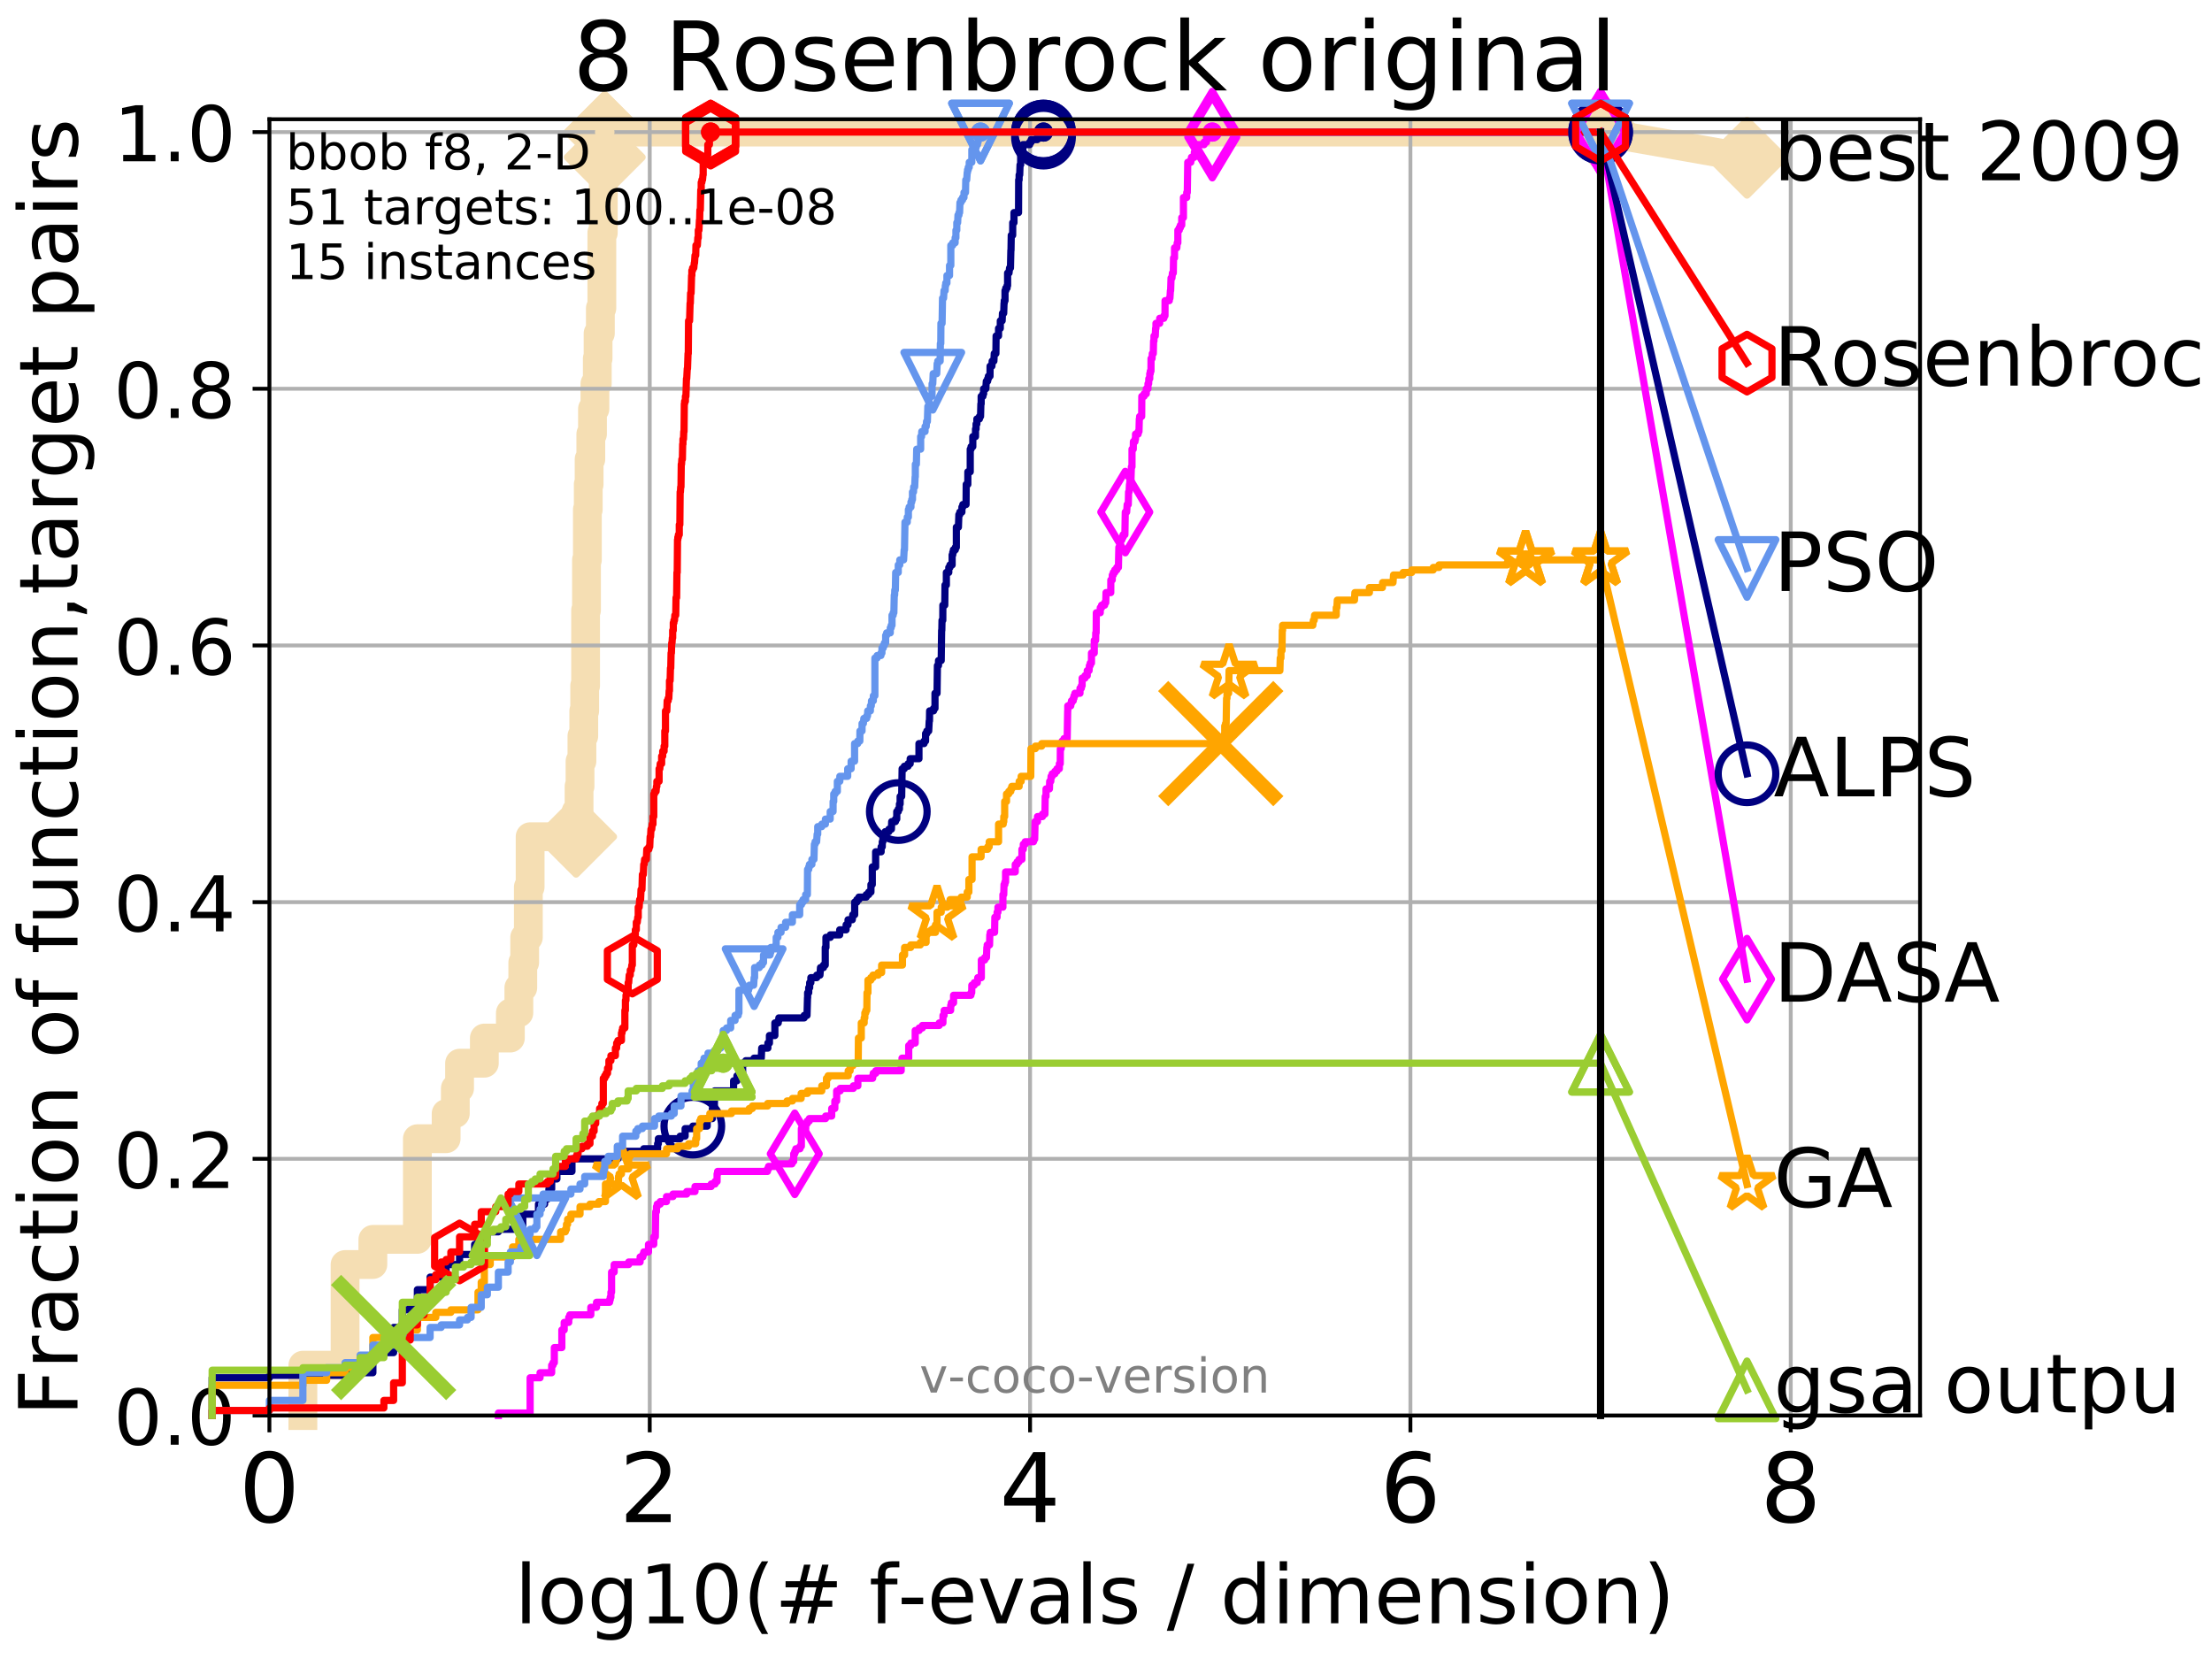 <?xml version="1.0" encoding="utf-8" standalone="no"?>
<!DOCTYPE svg PUBLIC "-//W3C//DTD SVG 1.1//EN"
  "http://www.w3.org/Graphics/SVG/1.1/DTD/svg11.dtd">
<!-- Created with matplotlib (http://matplotlib.org/) -->
<svg height="345.6pt" version="1.1" viewBox="0 0 460.8 345.6" width="460.8pt" xmlns="http://www.w3.org/2000/svg" xmlns:xlink="http://www.w3.org/1999/xlink">
 <defs>
  <style type="text/css">
*{stroke-linecap:butt;stroke-linejoin:round;}
  </style>
 </defs>
 <g id="figure_1">
  <g id="patch_1">
   <path d="M 0 345.6 
L 460.8 345.6 
L 460.8 0 
L 0 0 
z
" style="fill:#ffffff;"/>
  </g>
  <g id="axes_1">
   <g id="patch_2">
    <path d="M 56.12 294.88 
L 399.984 294.88 
L 399.984 24.84 
L 56.12 24.84 
z
" style="fill:#ffffff;"/>
   </g>
   <g id="line2d_1">
    <path d="M 63.096 294.88 
L 63.096 284.395 
L 71.885 284.395 
L 71.885 263.425 
L 77.674 263.425 
L 77.674 258.183 
L 86.947 258.183 
L 86.947 237.213 
L 92.94 237.213 
L 92.94 231.97 
L 94.853 231.97 
L 94.853 226.728 
L 95.736 226.728 
L 95.736 221.485 
L 100.899 221.485 
L 100.899 216.243 
L 106.32 216.243 
L 106.32 211 
L 108.086 211 
L 108.086 205.758 
L 108.905 205.758 
L 108.905 200.515 
L 109.301 200.515 
L 109.301 195.273 
L 110.066 195.273 
L 110.066 184.788 
L 110.436 184.788 
L 110.436 174.303 
L 120.012 174.303 
L 120.012 169.061 
L 120.63 169.061 
L 120.63 163.818 
L 120.831 163.818 
L 120.831 158.576 
L 121.226 158.576 
L 121.226 153.333 
L 121.613 153.333 
L 121.613 148.091 
L 121.803 148.091 
L 121.803 142.848 
L 121.991 142.848 
L 121.991 127.121 
L 122.177 127.121 
L 122.177 116.636 
L 122.361 116.636 
L 122.361 106.151 
L 122.543 106.151 
L 122.543 100.908 
L 122.723 100.908 
L 122.723 95.666 
L 123.078 95.666 
L 123.078 90.423 
L 123.426 90.423 
L 123.426 85.181 
L 123.934 85.181 
L 123.934 79.938 
L 124.428 79.938 
L 124.428 74.696 
L 124.59 74.696 
L 124.59 69.453 
L 125.066 69.453 
L 125.066 64.211 
L 125.376 64.211 
L 125.376 48.484 
L 125.68 48.484 
L 125.68 32.756 
L 125.979 32.756 
L 125.979 27.514 
L 333.43 27.514 
" style="fill:none;stroke:#f5deb3;stroke-linecap:square;stroke-width:6;"/>
   </g>
   <g id="line2d_2">
    <defs>
     <path d="M -0 7.778 
L 7.778 0 
L 0 -7.778 
L -7.778 -0 
z
" id="m199b6a742b" style="stroke:#f5deb3;stroke-linejoin:miter;stroke-width:1.5;"/>
    </defs>
    <g>
     <use style="fill:#f5deb3;stroke:#f5deb3;stroke-linejoin:miter;stroke-width:1.5;" x="120.012" xlink:href="#m199b6a742b" y="174.303"/>
     <use style="fill:#f5deb3;stroke:#f5deb3;stroke-linejoin:miter;stroke-width:1.5;" x="125.979" xlink:href="#m199b6a742b" y="32.756"/>
     <use style="fill:#f5deb3;stroke:#f5deb3;stroke-linejoin:miter;stroke-width:1.5;" x="125.979" xlink:href="#m199b6a742b" y="27.514"/>
     <use style="fill:#f5deb3;stroke:#f5deb3;stroke-linejoin:miter;stroke-width:1.5;" x="125.979" xlink:href="#m199b6a742b" y="27.514"/>
     <use style="fill:#f5deb3;stroke:#f5deb3;stroke-linejoin:miter;stroke-width:1.5;" x="333.43" xlink:href="#m199b6a742b" y="27.514"/>
    </g>
   </g>
   <g id="line2d_3">
    <path style="fill:none;stroke:#f5deb3;stroke-linecap:square;stroke-width:6;"/>
    <g/>
   </g>
   <g id="line2d_4">
    <path d="M 333.43 27.514 
L 363.934 32.861 
" style="fill:none;stroke:#f5deb3;stroke-linecap:square;stroke-width:6;"/>
    <g>
     <use style="fill:#f5deb3;stroke:#f5deb3;stroke-linejoin:miter;stroke-width:1.5;" x="333.43" xlink:href="#m199b6a742b" y="27.514"/>
     <use style="fill:#f5deb3;stroke:#f5deb3;stroke-linejoin:miter;stroke-width:1.5;" x="363.934" xlink:href="#m199b6a742b" y="32.861"/>
    </g>
   </g>
   <g id="matplotlib.axis_1">
    <g id="xtick_1">
     <g id="line2d_5">
      <path clip-path="url(#pefdaceb87d)" d="M 56.12 294.88 
L 56.12 24.84 
" style="fill:none;stroke:#b0b0b0;stroke-linecap:square;stroke-width:0.8;"/>
     </g>
     <g id="line2d_6">
      <defs>
       <path d="M 0 0 
L 0 3.5 
" id="m7cc16b046e" style="stroke:#000000;stroke-width:0.8;"/>
      </defs>
      <g>
       <use style="stroke:#000000;stroke-width:0.8;" x="56.12" xlink:href="#m7cc16b046e" y="294.88"/>
      </g>
     </g>
     <g id="text_1">
      <!-- 0 -->
      <defs>
       <path d="M 31.781 66.406 
Q 24.172 66.406 20.328 58.906 
Q 16.5 51.422 16.5 36.375 
Q 16.5 21.391 20.328 13.891 
Q 24.172 6.391 31.781 6.391 
Q 39.453 6.391 43.281 13.891 
Q 47.125 21.391 47.125 36.375 
Q 47.125 51.422 43.281 58.906 
Q 39.453 66.406 31.781 66.406 
z
M 31.781 74.219 
Q 44.047 74.219 50.516 64.516 
Q 56.984 54.828 56.984 36.375 
Q 56.984 17.969 50.516 8.266 
Q 44.047 -1.422 31.781 -1.422 
Q 19.531 -1.422 13.062 8.266 
Q 6.594 17.969 6.594 36.375 
Q 6.594 54.828 13.062 64.516 
Q 19.531 74.219 31.781 74.219 
z
" id="DejaVuSans-30"/>
      </defs>
      <g transform="translate(49.758 317.077)scale(0.2 -0.2)">
       <use xlink:href="#DejaVuSans-30"/>
      </g>
     </g>
    </g>
    <g id="xtick_2">
     <g id="line2d_7">
      <path clip-path="url(#pefdaceb87d)" d="M 135.351 294.88 
L 135.351 24.84 
" style="fill:none;stroke:#b0b0b0;stroke-linecap:square;stroke-width:0.8;"/>
     </g>
     <g id="line2d_8">
      <g>
       <use style="stroke:#000000;stroke-width:0.8;" x="135.351" xlink:href="#m7cc16b046e" y="294.88"/>
      </g>
     </g>
     <g id="text_2">
      <!-- 2 -->
      <defs>
       <path d="M 19.188 8.297 
L 53.609 8.297 
L 53.609 0 
L 7.328 0 
L 7.328 8.297 
Q 12.938 14.109 22.625 23.891 
Q 32.328 33.688 34.812 36.531 
Q 39.547 41.844 41.422 45.531 
Q 43.312 49.219 43.312 52.781 
Q 43.312 58.594 39.234 62.25 
Q 35.156 65.922 28.609 65.922 
Q 23.969 65.922 18.812 64.312 
Q 13.672 62.703 7.812 59.422 
L 7.812 69.391 
Q 13.766 71.781 18.938 73 
Q 24.125 74.219 28.422 74.219 
Q 39.75 74.219 46.484 68.547 
Q 53.219 62.891 53.219 53.422 
Q 53.219 48.922 51.531 44.891 
Q 49.859 40.875 45.406 35.406 
Q 44.188 33.984 37.641 27.219 
Q 31.109 20.453 19.188 8.297 
z
" id="DejaVuSans-32"/>
      </defs>
      <g transform="translate(128.989 317.077)scale(0.2 -0.2)">
       <use xlink:href="#DejaVuSans-32"/>
      </g>
     </g>
    </g>
    <g id="xtick_3">
     <g id="line2d_9">
      <path clip-path="url(#pefdaceb87d)" d="M 214.583 294.88 
L 214.583 24.84 
" style="fill:none;stroke:#b0b0b0;stroke-linecap:square;stroke-width:0.8;"/>
     </g>
     <g id="line2d_10">
      <g>
       <use style="stroke:#000000;stroke-width:0.8;" x="214.583" xlink:href="#m7cc16b046e" y="294.88"/>
      </g>
     </g>
     <g id="text_3">
      <!-- 4 -->
      <defs>
       <path d="M 37.797 64.312 
L 12.891 25.391 
L 37.797 25.391 
z
M 35.203 72.906 
L 47.609 72.906 
L 47.609 25.391 
L 58.016 25.391 
L 58.016 17.188 
L 47.609 17.188 
L 47.609 0 
L 37.797 0 
L 37.797 17.188 
L 4.891 17.188 
L 4.891 26.703 
z
" id="DejaVuSans-34"/>
      </defs>
      <g transform="translate(208.22 317.077)scale(0.2 -0.2)">
       <use xlink:href="#DejaVuSans-34"/>
      </g>
     </g>
    </g>
    <g id="xtick_4">
     <g id="line2d_11">
      <path clip-path="url(#pefdaceb87d)" d="M 293.814 294.88 
L 293.814 24.84 
" style="fill:none;stroke:#b0b0b0;stroke-linecap:square;stroke-width:0.8;"/>
     </g>
     <g id="line2d_12">
      <g>
       <use style="stroke:#000000;stroke-width:0.8;" x="293.814" xlink:href="#m7cc16b046e" y="294.88"/>
      </g>
     </g>
     <g id="text_4">
      <!-- 6 -->
      <defs>
       <path d="M 33.016 40.375 
Q 26.375 40.375 22.484 35.828 
Q 18.609 31.297 18.609 23.391 
Q 18.609 15.531 22.484 10.953 
Q 26.375 6.391 33.016 6.391 
Q 39.656 6.391 43.531 10.953 
Q 47.406 15.531 47.406 23.391 
Q 47.406 31.297 43.531 35.828 
Q 39.656 40.375 33.016 40.375 
z
M 52.594 71.297 
L 52.594 62.312 
Q 48.875 64.062 45.094 64.984 
Q 41.312 65.922 37.594 65.922 
Q 27.828 65.922 22.672 59.328 
Q 17.531 52.734 16.797 39.406 
Q 19.672 43.656 24.016 45.922 
Q 28.375 48.188 33.594 48.188 
Q 44.578 48.188 50.953 41.516 
Q 57.328 34.859 57.328 23.391 
Q 57.328 12.156 50.688 5.359 
Q 44.047 -1.422 33.016 -1.422 
Q 20.359 -1.422 13.672 8.266 
Q 6.984 17.969 6.984 36.375 
Q 6.984 53.656 15.188 63.938 
Q 23.391 74.219 37.203 74.219 
Q 40.922 74.219 44.703 73.484 
Q 48.484 72.75 52.594 71.297 
z
" id="DejaVuSans-36"/>
      </defs>
      <g transform="translate(287.452 317.077)scale(0.2 -0.2)">
       <use xlink:href="#DejaVuSans-36"/>
      </g>
     </g>
    </g>
    <g id="xtick_5">
     <g id="line2d_13">
      <path clip-path="url(#pefdaceb87d)" d="M 373.045 294.88 
L 373.045 24.84 
" style="fill:none;stroke:#b0b0b0;stroke-linecap:square;stroke-width:0.8;"/>
     </g>
     <g id="line2d_14">
      <g>
       <use style="stroke:#000000;stroke-width:0.8;" x="373.045" xlink:href="#m7cc16b046e" y="294.88"/>
      </g>
     </g>
     <g id="text_5">
      <!-- 8 -->
      <defs>
       <path d="M 31.781 34.625 
Q 24.75 34.625 20.719 30.859 
Q 16.703 27.094 16.703 20.516 
Q 16.703 13.922 20.719 10.156 
Q 24.75 6.391 31.781 6.391 
Q 38.812 6.391 42.859 10.172 
Q 46.922 13.969 46.922 20.516 
Q 46.922 27.094 42.891 30.859 
Q 38.875 34.625 31.781 34.625 
z
M 21.922 38.812 
Q 15.578 40.375 12.031 44.719 
Q 8.5 49.078 8.5 55.328 
Q 8.5 64.062 14.719 69.141 
Q 20.953 74.219 31.781 74.219 
Q 42.672 74.219 48.875 69.141 
Q 55.078 64.062 55.078 55.328 
Q 55.078 49.078 51.531 44.719 
Q 48 40.375 41.703 38.812 
Q 48.828 37.156 52.797 32.312 
Q 56.781 27.484 56.781 20.516 
Q 56.781 9.906 50.312 4.234 
Q 43.844 -1.422 31.781 -1.422 
Q 19.734 -1.422 13.25 4.234 
Q 6.781 9.906 6.781 20.516 
Q 6.781 27.484 10.781 32.312 
Q 14.797 37.156 21.922 38.812 
z
M 18.312 54.391 
Q 18.312 48.734 21.844 45.562 
Q 25.391 42.391 31.781 42.391 
Q 38.141 42.391 41.719 45.562 
Q 45.312 48.734 45.312 54.391 
Q 45.312 60.062 41.719 63.234 
Q 38.141 66.406 31.781 66.406 
Q 25.391 66.406 21.844 63.234 
Q 18.312 60.062 18.312 54.391 
z
" id="DejaVuSans-38"/>
      </defs>
      <g transform="translate(366.683 317.077)scale(0.2 -0.2)">
       <use xlink:href="#DejaVuSans-38"/>
      </g>
     </g>
    </g>
    <g id="text_6">
     <!-- log10(# f-evals / dimension) -->
     <defs>
      <path d="M 9.422 75.984 
L 18.406 75.984 
L 18.406 0 
L 9.422 0 
z
" id="DejaVuSans-6c"/>
      <path d="M 30.609 48.391 
Q 23.391 48.391 19.188 42.75 
Q 14.984 37.109 14.984 27.297 
Q 14.984 17.484 19.156 11.844 
Q 23.344 6.203 30.609 6.203 
Q 37.797 6.203 41.984 11.859 
Q 46.188 17.531 46.188 27.297 
Q 46.188 37.016 41.984 42.703 
Q 37.797 48.391 30.609 48.391 
z
M 30.609 56 
Q 42.328 56 49.016 48.375 
Q 55.719 40.766 55.719 27.297 
Q 55.719 13.875 49.016 6.219 
Q 42.328 -1.422 30.609 -1.422 
Q 18.844 -1.422 12.172 6.219 
Q 5.516 13.875 5.516 27.297 
Q 5.516 40.766 12.172 48.375 
Q 18.844 56 30.609 56 
z
" id="DejaVuSans-6f"/>
      <path d="M 45.406 27.984 
Q 45.406 37.75 41.375 43.109 
Q 37.359 48.484 30.078 48.484 
Q 22.859 48.484 18.828 43.109 
Q 14.797 37.75 14.797 27.984 
Q 14.797 18.266 18.828 12.891 
Q 22.859 7.516 30.078 7.516 
Q 37.359 7.516 41.375 12.891 
Q 45.406 18.266 45.406 27.984 
z
M 54.391 6.781 
Q 54.391 -7.172 48.188 -13.984 
Q 42 -20.797 29.203 -20.797 
Q 24.469 -20.797 20.266 -20.094 
Q 16.062 -19.391 12.109 -17.922 
L 12.109 -9.188 
Q 16.062 -11.328 19.922 -12.344 
Q 23.781 -13.375 27.781 -13.375 
Q 36.625 -13.375 41.016 -8.766 
Q 45.406 -4.156 45.406 5.172 
L 45.406 9.625 
Q 42.625 4.781 38.281 2.391 
Q 33.938 0 27.875 0 
Q 17.828 0 11.672 7.656 
Q 5.516 15.328 5.516 27.984 
Q 5.516 40.672 11.672 48.328 
Q 17.828 56 27.875 56 
Q 33.938 56 38.281 53.609 
Q 42.625 51.219 45.406 46.391 
L 45.406 54.688 
L 54.391 54.688 
z
" id="DejaVuSans-67"/>
      <path d="M 12.406 8.297 
L 28.516 8.297 
L 28.516 63.922 
L 10.984 60.406 
L 10.984 69.391 
L 28.422 72.906 
L 38.281 72.906 
L 38.281 8.297 
L 54.391 8.297 
L 54.391 0 
L 12.406 0 
z
" id="DejaVuSans-31"/>
      <path d="M 31 75.875 
Q 24.469 64.656 21.281 53.656 
Q 18.109 42.672 18.109 31.391 
Q 18.109 20.125 21.312 9.062 
Q 24.516 -2 31 -13.188 
L 23.188 -13.188 
Q 15.875 -1.703 12.234 9.375 
Q 8.594 20.453 8.594 31.391 
Q 8.594 42.281 12.203 53.312 
Q 15.828 64.359 23.188 75.875 
z
" id="DejaVuSans-28"/>
      <path d="M 51.125 44 
L 36.922 44 
L 32.812 27.688 
L 47.125 27.688 
z
M 43.797 71.781 
L 38.719 51.516 
L 52.984 51.516 
L 58.109 71.781 
L 65.922 71.781 
L 60.891 51.516 
L 76.125 51.516 
L 76.125 44 
L 58.984 44 
L 54.984 27.688 
L 70.516 27.688 
L 70.516 20.219 
L 53.078 20.219 
L 48 0 
L 40.188 0 
L 45.219 20.219 
L 30.906 20.219 
L 25.875 0 
L 18.016 0 
L 23.094 20.219 
L 7.719 20.219 
L 7.719 27.688 
L 24.906 27.688 
L 29 44 
L 13.281 44 
L 13.281 51.516 
L 30.906 51.516 
L 35.891 71.781 
z
" id="DejaVuSans-23"/>
      <path id="DejaVuSans-20"/>
      <path d="M 37.109 75.984 
L 37.109 68.5 
L 28.516 68.5 
Q 23.688 68.5 21.797 66.547 
Q 19.922 64.594 19.922 59.516 
L 19.922 54.688 
L 34.719 54.688 
L 34.719 47.703 
L 19.922 47.703 
L 19.922 0 
L 10.891 0 
L 10.891 47.703 
L 2.297 47.703 
L 2.297 54.688 
L 10.891 54.688 
L 10.891 58.5 
Q 10.891 67.625 15.141 71.797 
Q 19.391 75.984 28.609 75.984 
z
" id="DejaVuSans-66"/>
      <path d="M 4.891 31.391 
L 31.203 31.391 
L 31.203 23.391 
L 4.891 23.391 
z
" id="DejaVuSans-2d"/>
      <path d="M 56.203 29.594 
L 56.203 25.203 
L 14.891 25.203 
Q 15.484 15.922 20.484 11.062 
Q 25.484 6.203 34.422 6.203 
Q 39.594 6.203 44.453 7.469 
Q 49.312 8.734 54.109 11.281 
L 54.109 2.781 
Q 49.266 0.734 44.188 -0.344 
Q 39.109 -1.422 33.891 -1.422 
Q 20.797 -1.422 13.156 6.188 
Q 5.516 13.812 5.516 26.812 
Q 5.516 40.234 12.766 48.109 
Q 20.016 56 32.328 56 
Q 43.359 56 49.781 48.891 
Q 56.203 41.797 56.203 29.594 
z
M 47.219 32.234 
Q 47.125 39.594 43.094 43.984 
Q 39.062 48.391 32.422 48.391 
Q 24.906 48.391 20.391 44.141 
Q 15.875 39.891 15.188 32.172 
z
" id="DejaVuSans-65"/>
      <path d="M 2.984 54.688 
L 12.5 54.688 
L 29.594 8.797 
L 46.688 54.688 
L 56.203 54.688 
L 35.688 0 
L 23.484 0 
z
" id="DejaVuSans-76"/>
      <path d="M 34.281 27.484 
Q 23.391 27.484 19.188 25 
Q 14.984 22.516 14.984 16.5 
Q 14.984 11.719 18.141 8.906 
Q 21.297 6.109 26.703 6.109 
Q 34.188 6.109 38.703 11.406 
Q 43.219 16.703 43.219 25.484 
L 43.219 27.484 
z
M 52.203 31.203 
L 52.203 0 
L 43.219 0 
L 43.219 8.297 
Q 40.141 3.328 35.547 0.953 
Q 30.953 -1.422 24.312 -1.422 
Q 15.922 -1.422 10.953 3.297 
Q 6 8.016 6 15.922 
Q 6 25.141 12.172 29.828 
Q 18.359 34.516 30.609 34.516 
L 43.219 34.516 
L 43.219 35.406 
Q 43.219 41.609 39.141 45 
Q 35.062 48.391 27.688 48.391 
Q 23 48.391 18.547 47.266 
Q 14.109 46.141 10.016 43.891 
L 10.016 52.203 
Q 14.938 54.109 19.578 55.047 
Q 24.219 56 28.609 56 
Q 40.484 56 46.344 49.844 
Q 52.203 43.703 52.203 31.203 
z
" id="DejaVuSans-61"/>
      <path d="M 44.281 53.078 
L 44.281 44.578 
Q 40.484 46.531 36.375 47.5 
Q 32.281 48.484 27.875 48.484 
Q 21.188 48.484 17.844 46.438 
Q 14.5 44.391 14.5 40.281 
Q 14.5 37.156 16.891 35.375 
Q 19.281 33.594 26.516 31.984 
L 29.594 31.297 
Q 39.156 29.25 43.188 25.516 
Q 47.219 21.781 47.219 15.094 
Q 47.219 7.469 41.188 3.016 
Q 35.156 -1.422 24.609 -1.422 
Q 20.219 -1.422 15.453 -0.562 
Q 10.688 0.297 5.422 2 
L 5.422 11.281 
Q 10.406 8.688 15.234 7.391 
Q 20.062 6.109 24.812 6.109 
Q 31.156 6.109 34.562 8.281 
Q 37.984 10.453 37.984 14.406 
Q 37.984 18.062 35.516 20.016 
Q 33.062 21.969 24.703 23.781 
L 21.578 24.516 
Q 13.234 26.266 9.516 29.906 
Q 5.812 33.547 5.812 39.891 
Q 5.812 47.609 11.281 51.797 
Q 16.75 56 26.812 56 
Q 31.781 56 36.172 55.266 
Q 40.578 54.547 44.281 53.078 
z
" id="DejaVuSans-73"/>
      <path d="M 25.391 72.906 
L 33.688 72.906 
L 8.297 -9.281 
L 0 -9.281 
z
" id="DejaVuSans-2f"/>
      <path d="M 45.406 46.391 
L 45.406 75.984 
L 54.391 75.984 
L 54.391 0 
L 45.406 0 
L 45.406 8.203 
Q 42.578 3.328 38.25 0.953 
Q 33.938 -1.422 27.875 -1.422 
Q 17.969 -1.422 11.734 6.484 
Q 5.516 14.406 5.516 27.297 
Q 5.516 40.188 11.734 48.094 
Q 17.969 56 27.875 56 
Q 33.938 56 38.25 53.625 
Q 42.578 51.266 45.406 46.391 
z
M 14.797 27.297 
Q 14.797 17.391 18.875 11.75 
Q 22.953 6.109 30.078 6.109 
Q 37.203 6.109 41.297 11.75 
Q 45.406 17.391 45.406 27.297 
Q 45.406 37.203 41.297 42.844 
Q 37.203 48.484 30.078 48.484 
Q 22.953 48.484 18.875 42.844 
Q 14.797 37.203 14.797 27.297 
z
" id="DejaVuSans-64"/>
      <path d="M 9.422 54.688 
L 18.406 54.688 
L 18.406 0 
L 9.422 0 
z
M 9.422 75.984 
L 18.406 75.984 
L 18.406 64.594 
L 9.422 64.594 
z
" id="DejaVuSans-69"/>
      <path d="M 52 44.188 
Q 55.375 50.25 60.062 53.125 
Q 64.75 56 71.094 56 
Q 79.641 56 84.281 50.016 
Q 88.922 44.047 88.922 33.016 
L 88.922 0 
L 79.891 0 
L 79.891 32.719 
Q 79.891 40.578 77.094 44.375 
Q 74.312 48.188 68.609 48.188 
Q 61.625 48.188 57.562 43.547 
Q 53.516 38.922 53.516 30.906 
L 53.516 0 
L 44.484 0 
L 44.484 32.719 
Q 44.484 40.625 41.703 44.406 
Q 38.922 48.188 33.109 48.188 
Q 26.219 48.188 22.156 43.531 
Q 18.109 38.875 18.109 30.906 
L 18.109 0 
L 9.078 0 
L 9.078 54.688 
L 18.109 54.688 
L 18.109 46.188 
Q 21.188 51.219 25.484 53.609 
Q 29.781 56 35.688 56 
Q 41.656 56 45.828 52.969 
Q 50 49.953 52 44.188 
z
" id="DejaVuSans-6d"/>
      <path d="M 54.891 33.016 
L 54.891 0 
L 45.906 0 
L 45.906 32.719 
Q 45.906 40.484 42.875 44.328 
Q 39.844 48.188 33.797 48.188 
Q 26.516 48.188 22.312 43.547 
Q 18.109 38.922 18.109 30.906 
L 18.109 0 
L 9.078 0 
L 9.078 54.688 
L 18.109 54.688 
L 18.109 46.188 
Q 21.344 51.125 25.703 53.562 
Q 30.078 56 35.797 56 
Q 45.219 56 50.047 50.172 
Q 54.891 44.344 54.891 33.016 
z
" id="DejaVuSans-6e"/>
      <path d="M 8.016 75.875 
L 15.828 75.875 
Q 23.141 64.359 26.781 53.312 
Q 30.422 42.281 30.422 31.391 
Q 30.422 20.453 26.781 9.375 
Q 23.141 -1.703 15.828 -13.188 
L 8.016 -13.188 
Q 14.5 -2 17.703 9.062 
Q 20.906 20.125 20.906 31.391 
Q 20.906 42.672 17.703 53.656 
Q 14.5 64.656 8.016 75.875 
z
" id="DejaVuSans-29"/>
     </defs>
     <g transform="translate(107.211 338.154)scale(0.17 -0.17)">
      <use xlink:href="#DejaVuSans-6c"/>
      <use x="27.783" xlink:href="#DejaVuSans-6f"/>
      <use x="88.965" xlink:href="#DejaVuSans-67"/>
      <use x="152.441" xlink:href="#DejaVuSans-31"/>
      <use x="216.064" xlink:href="#DejaVuSans-30"/>
      <use x="279.688" xlink:href="#DejaVuSans-28"/>
      <use x="318.701" xlink:href="#DejaVuSans-23"/>
      <use x="402.49" xlink:href="#DejaVuSans-20"/>
      <use x="434.277" xlink:href="#DejaVuSans-66"/>
      <use x="469.404" xlink:href="#DejaVuSans-2d"/>
      <use x="505.488" xlink:href="#DejaVuSans-65"/>
      <use x="567.012" xlink:href="#DejaVuSans-76"/>
      <use x="626.191" xlink:href="#DejaVuSans-61"/>
      <use x="687.471" xlink:href="#DejaVuSans-6c"/>
      <use x="715.254" xlink:href="#DejaVuSans-73"/>
      <use x="767.354" xlink:href="#DejaVuSans-20"/>
      <use x="799.141" xlink:href="#DejaVuSans-2f"/>
      <use x="832.832" xlink:href="#DejaVuSans-20"/>
      <use x="864.619" xlink:href="#DejaVuSans-64"/>
      <use x="928.096" xlink:href="#DejaVuSans-69"/>
      <use x="955.879" xlink:href="#DejaVuSans-6d"/>
      <use x="1053.291" xlink:href="#DejaVuSans-65"/>
      <use x="1114.814" xlink:href="#DejaVuSans-6e"/>
      <use x="1178.193" xlink:href="#DejaVuSans-73"/>
      <use x="1230.293" xlink:href="#DejaVuSans-69"/>
      <use x="1258.076" xlink:href="#DejaVuSans-6f"/>
      <use x="1319.258" xlink:href="#DejaVuSans-6e"/>
      <use x="1382.637" xlink:href="#DejaVuSans-29"/>
     </g>
    </g>
   </g>
   <g id="matplotlib.axis_2">
    <g id="ytick_1">
     <g id="line2d_15">
      <path clip-path="url(#pefdaceb87d)" d="M 56.12 294.88 
L 399.984 294.88 
" style="fill:none;stroke:#b0b0b0;stroke-linecap:square;stroke-width:0.8;"/>
     </g>
     <g id="line2d_16">
      <defs>
       <path d="M 0 0 
L -3.5 0 
" id="m47034407ab" style="stroke:#000000;stroke-width:0.8;"/>
      </defs>
      <g>
       <use style="stroke:#000000;stroke-width:0.8;" x="56.12" xlink:href="#m47034407ab" y="294.88"/>
      </g>
     </g>
     <g id="text_7">
      <!-- 0.0 -->
      <defs>
       <path d="M 10.688 12.406 
L 21 12.406 
L 21 0 
L 10.688 0 
z
" id="DejaVuSans-2e"/>
      </defs>
      <g transform="translate(23.675 300.959)scale(0.16 -0.16)">
       <use xlink:href="#DejaVuSans-30"/>
       <use x="63.623" xlink:href="#DejaVuSans-2e"/>
       <use x="95.41" xlink:href="#DejaVuSans-30"/>
      </g>
     </g>
    </g>
    <g id="ytick_2">
     <g id="line2d_17">
      <path clip-path="url(#pefdaceb87d)" d="M 56.12 241.407 
L 399.984 241.407 
" style="fill:none;stroke:#b0b0b0;stroke-linecap:square;stroke-width:0.8;"/>
     </g>
     <g id="line2d_18">
      <g>
       <use style="stroke:#000000;stroke-width:0.8;" x="56.12" xlink:href="#m47034407ab" y="241.407"/>
      </g>
     </g>
     <g id="text_8">
      <!-- 0.2 -->
      <g transform="translate(23.675 247.485)scale(0.16 -0.16)">
       <use xlink:href="#DejaVuSans-30"/>
       <use x="63.623" xlink:href="#DejaVuSans-2e"/>
       <use x="95.41" xlink:href="#DejaVuSans-32"/>
      </g>
     </g>
    </g>
    <g id="ytick_3">
     <g id="line2d_19">
      <path clip-path="url(#pefdaceb87d)" d="M 56.12 187.933 
L 399.984 187.933 
" style="fill:none;stroke:#b0b0b0;stroke-linecap:square;stroke-width:0.8;"/>
     </g>
     <g id="line2d_20">
      <g>
       <use style="stroke:#000000;stroke-width:0.8;" x="56.12" xlink:href="#m47034407ab" y="187.933"/>
      </g>
     </g>
     <g id="text_9">
      <!-- 0.4 -->
      <g transform="translate(23.675 194.012)scale(0.16 -0.16)">
       <use xlink:href="#DejaVuSans-30"/>
       <use x="63.623" xlink:href="#DejaVuSans-2e"/>
       <use x="95.41" xlink:href="#DejaVuSans-34"/>
      </g>
     </g>
    </g>
    <g id="ytick_4">
     <g id="line2d_21">
      <path clip-path="url(#pefdaceb87d)" d="M 56.12 134.46 
L 399.984 134.46 
" style="fill:none;stroke:#b0b0b0;stroke-linecap:square;stroke-width:0.8;"/>
     </g>
     <g id="line2d_22">
      <g>
       <use style="stroke:#000000;stroke-width:0.8;" x="56.12" xlink:href="#m47034407ab" y="134.46"/>
      </g>
     </g>
     <g id="text_10">
      <!-- 0.6 -->
      <g transform="translate(23.675 140.539)scale(0.16 -0.16)">
       <use xlink:href="#DejaVuSans-30"/>
       <use x="63.623" xlink:href="#DejaVuSans-2e"/>
       <use x="95.41" xlink:href="#DejaVuSans-36"/>
      </g>
     </g>
    </g>
    <g id="ytick_5">
     <g id="line2d_23">
      <path clip-path="url(#pefdaceb87d)" d="M 56.12 80.987 
L 399.984 80.987 
" style="fill:none;stroke:#b0b0b0;stroke-linecap:square;stroke-width:0.8;"/>
     </g>
     <g id="line2d_24">
      <g>
       <use style="stroke:#000000;stroke-width:0.8;" x="56.12" xlink:href="#m47034407ab" y="80.987"/>
      </g>
     </g>
     <g id="text_11">
      <!-- 0.8 -->
      <g transform="translate(23.675 87.066)scale(0.16 -0.16)">
       <use xlink:href="#DejaVuSans-30"/>
       <use x="63.623" xlink:href="#DejaVuSans-2e"/>
       <use x="95.41" xlink:href="#DejaVuSans-38"/>
      </g>
     </g>
    </g>
    <g id="ytick_6">
     <g id="line2d_25">
      <path clip-path="url(#pefdaceb87d)" d="M 56.12 27.514 
L 399.984 27.514 
" style="fill:none;stroke:#b0b0b0;stroke-linecap:square;stroke-width:0.8;"/>
     </g>
     <g id="line2d_26">
      <g>
       <use style="stroke:#000000;stroke-width:0.8;" x="56.12" xlink:href="#m47034407ab" y="27.514"/>
      </g>
     </g>
     <g id="text_12">
      <!-- 1.0 -->
      <g transform="translate(23.675 33.592)scale(0.16 -0.16)">
       <use xlink:href="#DejaVuSans-31"/>
       <use x="63.623" xlink:href="#DejaVuSans-2e"/>
       <use x="95.41" xlink:href="#DejaVuSans-30"/>
      </g>
     </g>
    </g>
    <g id="text_13">
     <!-- Fraction of function,target pairs -->
     <defs>
      <path d="M 9.812 72.906 
L 51.703 72.906 
L 51.703 64.594 
L 19.672 64.594 
L 19.672 43.109 
L 48.578 43.109 
L 48.578 34.812 
L 19.672 34.812 
L 19.672 0 
L 9.812 0 
z
" id="DejaVuSans-46"/>
      <path d="M 41.109 46.297 
Q 39.594 47.172 37.812 47.578 
Q 36.031 48 33.891 48 
Q 26.266 48 22.188 43.047 
Q 18.109 38.094 18.109 28.812 
L 18.109 0 
L 9.078 0 
L 9.078 54.688 
L 18.109 54.688 
L 18.109 46.188 
Q 20.953 51.172 25.484 53.578 
Q 30.031 56 36.531 56 
Q 37.453 56 38.578 55.875 
Q 39.703 55.766 41.062 55.516 
z
" id="DejaVuSans-72"/>
      <path d="M 48.781 52.594 
L 48.781 44.188 
Q 44.969 46.297 41.141 47.344 
Q 37.312 48.391 33.406 48.391 
Q 24.656 48.391 19.812 42.844 
Q 14.984 37.312 14.984 27.297 
Q 14.984 17.281 19.812 11.734 
Q 24.656 6.203 33.406 6.203 
Q 37.312 6.203 41.141 7.25 
Q 44.969 8.297 48.781 10.406 
L 48.781 2.094 
Q 45.016 0.344 40.984 -0.531 
Q 36.969 -1.422 32.422 -1.422 
Q 20.062 -1.422 12.781 6.344 
Q 5.516 14.109 5.516 27.297 
Q 5.516 40.672 12.859 48.328 
Q 20.219 56 33.016 56 
Q 37.156 56 41.109 55.141 
Q 45.062 54.297 48.781 52.594 
z
" id="DejaVuSans-63"/>
      <path d="M 18.312 70.219 
L 18.312 54.688 
L 36.812 54.688 
L 36.812 47.703 
L 18.312 47.703 
L 18.312 18.016 
Q 18.312 11.328 20.141 9.422 
Q 21.969 7.516 27.594 7.516 
L 36.812 7.516 
L 36.812 0 
L 27.594 0 
Q 17.188 0 13.234 3.875 
Q 9.281 7.766 9.281 18.016 
L 9.281 47.703 
L 2.688 47.703 
L 2.688 54.688 
L 9.281 54.688 
L 9.281 70.219 
z
" id="DejaVuSans-74"/>
      <path d="M 8.5 21.578 
L 8.5 54.688 
L 17.484 54.688 
L 17.484 21.922 
Q 17.484 14.156 20.5 10.266 
Q 23.531 6.391 29.594 6.391 
Q 36.859 6.391 41.078 11.031 
Q 45.312 15.672 45.312 23.688 
L 45.312 54.688 
L 54.297 54.688 
L 54.297 0 
L 45.312 0 
L 45.312 8.406 
Q 42.047 3.422 37.719 1 
Q 33.406 -1.422 27.688 -1.422 
Q 18.266 -1.422 13.375 4.438 
Q 8.5 10.297 8.5 21.578 
z
M 31.109 56 
z
" id="DejaVuSans-75"/>
      <path d="M 11.719 12.406 
L 22.016 12.406 
L 22.016 4 
L 14.016 -11.625 
L 7.719 -11.625 
L 11.719 4 
z
" id="DejaVuSans-2c"/>
      <path d="M 18.109 8.203 
L 18.109 -20.797 
L 9.078 -20.797 
L 9.078 54.688 
L 18.109 54.688 
L 18.109 46.391 
Q 20.953 51.266 25.266 53.625 
Q 29.594 56 35.594 56 
Q 45.562 56 51.781 48.094 
Q 58.016 40.188 58.016 27.297 
Q 58.016 14.406 51.781 6.484 
Q 45.562 -1.422 35.594 -1.422 
Q 29.594 -1.422 25.266 0.953 
Q 20.953 3.328 18.109 8.203 
z
M 48.688 27.297 
Q 48.688 37.203 44.609 42.844 
Q 40.531 48.484 33.406 48.484 
Q 26.266 48.484 22.188 42.844 
Q 18.109 37.203 18.109 27.297 
Q 18.109 17.391 22.188 11.75 
Q 26.266 6.109 33.406 6.109 
Q 40.531 6.109 44.609 11.75 
Q 48.688 17.391 48.688 27.297 
z
" id="DejaVuSans-70"/>
     </defs>
     <g transform="translate(16.14 294.999)rotate(-90)scale(0.17 -0.17)">
      <use xlink:href="#DejaVuSans-46"/>
      <use x="57.41" xlink:href="#DejaVuSans-72"/>
      <use x="98.523" xlink:href="#DejaVuSans-61"/>
      <use x="159.803" xlink:href="#DejaVuSans-63"/>
      <use x="214.783" xlink:href="#DejaVuSans-74"/>
      <use x="253.992" xlink:href="#DejaVuSans-69"/>
      <use x="281.775" xlink:href="#DejaVuSans-6f"/>
      <use x="342.957" xlink:href="#DejaVuSans-6e"/>
      <use x="406.336" xlink:href="#DejaVuSans-20"/>
      <use x="438.123" xlink:href="#DejaVuSans-6f"/>
      <use x="499.305" xlink:href="#DejaVuSans-66"/>
      <use x="534.51" xlink:href="#DejaVuSans-20"/>
      <use x="566.297" xlink:href="#DejaVuSans-66"/>
      <use x="601.502" xlink:href="#DejaVuSans-75"/>
      <use x="664.881" xlink:href="#DejaVuSans-6e"/>
      <use x="728.26" xlink:href="#DejaVuSans-63"/>
      <use x="783.24" xlink:href="#DejaVuSans-74"/>
      <use x="822.449" xlink:href="#DejaVuSans-69"/>
      <use x="850.232" xlink:href="#DejaVuSans-6f"/>
      <use x="911.414" xlink:href="#DejaVuSans-6e"/>
      <use x="974.793" xlink:href="#DejaVuSans-2c"/>
      <use x="1006.58" xlink:href="#DejaVuSans-74"/>
      <use x="1045.789" xlink:href="#DejaVuSans-61"/>
      <use x="1107.068" xlink:href="#DejaVuSans-72"/>
      <use x="1148.166" xlink:href="#DejaVuSans-67"/>
      <use x="1211.643" xlink:href="#DejaVuSans-65"/>
      <use x="1273.166" xlink:href="#DejaVuSans-74"/>
      <use x="1312.375" xlink:href="#DejaVuSans-20"/>
      <use x="1344.162" xlink:href="#DejaVuSans-70"/>
      <use x="1407.639" xlink:href="#DejaVuSans-61"/>
      <use x="1468.918" xlink:href="#DejaVuSans-69"/>
      <use x="1496.701" xlink:href="#DejaVuSans-72"/>
      <use x="1537.814" xlink:href="#DejaVuSans-73"/>
     </g>
    </g>
   </g>
   <g id="line2d_27">
    <defs>
     <path d="M 0 1.5 
C 0.398 1.5 0.779 1.342 1.061 1.061 
C 1.342 0.779 1.5 0.398 1.5 0 
C 1.5 -0.398 1.342 -0.779 1.061 -1.061 
C 0.779 -1.342 0.398 -1.5 0 -1.5 
C -0.398 -1.5 -0.779 -1.342 -1.061 -1.061 
C -1.342 -0.779 -1.5 -0.398 -1.5 0 
C -1.5 0.398 -1.342 0.779 -1.061 1.061 
C -0.779 1.342 -0.398 1.5 0 1.5 
z
" id="m9e5072924d" style="stroke:#f5deb3;"/>
    </defs>
    <g>
     <use style="fill:#f5deb3;stroke:#f5deb3;" x="125.979" xlink:href="#m9e5072924d" y="27.514"/>
     <use style="fill:#f5deb3;stroke:#f5deb3;" x="125.979" xlink:href="#m9e5072924d" y="27.514"/>
    </g>
   </g>
   <g id="line2d_28">
    <defs>
     <path d="M 0 1.5 
C 0.398 1.5 0.779 1.342 1.061 1.061 
C 1.342 0.779 1.5 0.398 1.5 0 
C 1.5 -0.398 1.342 -0.779 1.061 -1.061 
C 0.779 -1.342 0.398 -1.5 0 -1.5 
C -0.398 -1.5 -0.779 -1.342 -1.061 -1.061 
C -1.342 -0.779 -1.5 -0.398 -1.5 0 
C -1.5 0.398 -1.342 0.779 -1.061 1.061 
C -0.779 1.342 -0.398 1.5 0 1.5 
z
" id="mc7c5121cb0" style="stroke:#000080;"/>
    </defs>
    <g>
     <use style="fill:#000080;stroke:#000080;" x="217.376" xlink:href="#mc7c5121cb0" y="27.514"/>
     <use style="fill:#000080;stroke:#000080;" x="217.376" xlink:href="#mc7c5121cb0" y="27.514"/>
    </g>
   </g>
   <g id="line2d_29">
    <path d="M 44.194 294.88 
L 44.194 287.016 
L 56.12 287.016 
L 56.12 286.492 
L 71.885 286.492 
L 71.885 285.968 
L 77.674 285.968 
L 77.674 282.298 
L 79.971 282.298 
L 79.971 281.774 
L 81.997 281.774 
L 81.997 276.531 
L 83.81 276.531 
L 83.81 272.862 
L 85.45 272.862 
L 85.45 272.337 
L 86.947 272.337 
L 86.947 268.668 
L 89.599 268.668 
L 89.599 266.046 
L 92.94 266.046 
L 92.94 263.425 
L 95.736 263.425 
L 95.736 261.328 
L 98.872 261.328 
L 98.872 259.231 
L 99.575 259.231 
L 99.575 257.658 
L 101.525 257.658 
L 101.525 256.61 
L 103.822 256.61 
L 103.822 256.086 
L 107.226 256.086 
L 107.226 255.561 
L 108.905 255.561 
L 108.905 252.94 
L 112.175 252.94 
L 112.175 250.843 
L 113.45 250.843 
L 113.45 249.795 
L 114.054 249.795 
L 114.054 248.746 
L 114.348 248.746 
L 114.348 247.698 
L 114.922 247.698 
L 114.922 245.601 
L 116.014 245.601 
L 116.014 244.028 
L 119.151 244.028 
L 119.151 241.407 
L 128.716 241.407 
L 128.716 239.834 
L 134.103 239.834 
L 134.103 239.31 
L 136.991 239.31 
L 136.991 238.261 
L 137.147 238.261 
L 137.147 237.213 
L 141.685 237.213 
L 141.685 236.689 
L 142.724 236.689 
L 142.724 235.116 
L 144.328 235.116 
L 144.328 234.592 
L 147.32 234.592 
L 147.32 233.019 
L 148.401 233.019 
L 148.401 230.922 
L 148.799 230.922 
L 148.877 227.252 
L 152.818 227.252 
L 152.818 225.155 
L 153.521 225.155 
L 153.521 224.107 
L 154.706 224.107 
L 154.706 221.485 
L 155.363 221.485 
L 155.363 220.961 
L 157.076 220.961 
L 157.076 220.437 
L 158.589 220.437 
L 158.678 218.34 
L 159.96 218.34 
L 159.96 217.291 
L 160.286 217.291 
L 160.286 215.719 
L 161.419 215.719 
L 161.419 213.097 
L 162.123 213.097 
L 162.123 212.573 
L 162.249 212.573 
L 162.249 212.049 
L 167.529 212.049 
L 167.529 211.525 
L 168.115 211.525 
L 168.217 207.855 
L 168.243 207.855 
L 168.243 206.806 
L 168.47 206.806 
L 168.47 205.758 
L 168.67 205.758 
L 168.67 204.709 
L 168.916 204.709 
L 168.916 203.661 
L 170.143 203.661 
L 170.143 203.137 
L 170.813 203.137 
L 170.922 201.564 
L 171.553 201.564 
L 171.553 201.04 
L 171.916 201.04 
L 171.916 197.37 
L 172.059 197.37 
L 172.059 195.273 
L 172.972 195.273 
L 172.972 194.749 
L 174.924 194.749 
L 174.924 193.7 
L 176.259 193.7 
L 176.267 192.652 
L 176.661 192.652 
L 176.661 191.603 
L 177.543 191.603 
L 177.646 190.555 
L 178.046 190.555 
L 178.046 187.933 
L 178.494 187.933 
L 178.494 187.409 
L 178.923 187.409 
L 178.923 186.885 
L 180.458 186.885 
L 180.458 186.361 
L 180.964 186.361 
L 180.964 185.836 
L 181.431 185.836 
L 181.431 184.264 
L 181.712 184.264 
L 181.712 180.594 
L 182.413 180.594 
L 182.413 177.449 
L 183.557 177.449 
L 183.557 176.4 
L 183.79 176.4 
L 183.79 175.352 
L 183.918 175.352 
L 183.918 174.303 
L 184.397 174.303 
L 184.397 173.255 
L 185.17 173.255 
L 185.17 172.73 
L 185.699 172.73 
L 185.755 171.158 
L 186.536 171.158 
L 186.536 170.633 
L 186.811 170.633 
L 186.811 169.061 
L 187.132 169.061 
L 187.132 168.536 
L 187.368 168.536 
L 187.368 167.488 
L 187.513 167.488 
L 187.513 165.915 
L 187.834 165.915 
L 187.931 160.148 
L 188.387 160.148 
L 188.387 159.624 
L 189.166 159.624 
L 189.166 159.1 
L 189.608 159.1 
L 189.608 158.051 
L 191.436 158.051 
L 191.436 154.906 
L 192.493 154.906 
L 192.493 154.382 
L 192.813 154.382 
L 192.813 152.809 
L 193.073 152.809 
L 193.073 152.285 
L 193.465 152.285 
L 193.573 150.188 
L 193.626 150.188 
L 193.658 148.091 
L 194.477 148.091 
L 194.477 147.566 
L 194.776 147.566 
L 194.776 144.421 
L 195.203 144.421 
L 195.28 138.654 
L 195.508 138.654 
L 195.508 137.606 
L 196.072 137.606 
L 196.158 131.315 
L 196.198 131.315 
L 196.238 129.218 
L 196.4 129.218 
L 196.415 126.072 
L 196.813 126.072 
L 196.861 121.878 
L 197.143 121.878 
L 197.143 119.257 
L 197.648 119.257 
L 197.648 118.209 
L 197.897 118.209 
L 197.897 117.684 
L 198.347 117.684 
L 198.347 115.587 
L 198.475 115.587 
L 198.475 115.063 
L 198.608 115.063 
L 198.608 114.539 
L 199.013 114.539 
L 199.013 114.015 
L 199.226 114.015 
L 199.226 109.821 
L 199.655 109.821 
L 199.751 107.199 
L 199.948 107.199 
L 199.948 106.675 
L 200.383 106.675 
L 200.383 105.627 
L 200.573 105.627 
L 200.573 105.102 
L 201.249 105.102 
L 201.282 100.908 
L 201.616 100.908 
L 201.62 98.287 
L 202.117 98.287 
L 202.117 93.569 
L 202.292 93.569 
L 202.292 93.045 
L 202.652 93.045 
L 202.652 90.948 
L 203.214 90.948 
L 203.217 89.375 
L 203.335 89.375 
L 203.335 88.326 
L 203.498 88.326 
L 203.498 87.278 
L 204.029 87.278 
L 204.029 86.754 
L 204.266 86.754 
L 204.334 84.132 
L 204.394 84.132 
L 204.394 82.56 
L 204.761 82.56 
L 204.761 82.035 
L 204.913 82.035 
L 204.913 80.987 
L 205.36 80.987 
L 205.464 79.414 
L 205.742 79.414 
L 205.742 78.89 
L 205.897 78.89 
L 205.897 78.366 
L 206.236 78.366 
L 206.252 76.269 
L 206.638 76.269 
L 206.689 75.22 
L 207.045 75.22 
L 207.121 73.647 
L 207.464 73.647 
L 207.507 69.978 
L 208.014 69.978 
L 208.016 68.405 
L 208.381 68.405 
L 208.381 66.832 
L 208.766 66.832 
L 208.827 65.259 
L 209.087 65.259 
L 209.159 63.163 
L 209.202 63.163 
L 209.202 62.638 
L 209.361 62.638 
L 209.361 60.541 
L 209.524 60.541 
L 209.524 60.017 
L 209.788 60.017 
L 209.788 59.493 
L 209.902 59.493 
L 209.902 56.872 
L 210.197 56.872 
L 210.308 55.823 
L 210.497 55.823 
L 210.581 52.153 
L 210.61 52.153 
L 210.664 49.008 
L 210.955 49.008 
L 210.971 46.387 
L 211.23 46.387 
L 211.23 44.29 
L 212.178 44.29 
L 212.209 37.474 
L 212.302 37.474 
L 212.302 36.426 
L 212.421 36.426 
L 212.495 34.329 
L 212.624 34.329 
L 212.624 32.232 
L 213.075 32.232 
L 213.075 30.135 
L 214.502 30.135 
L 214.502 29.611 
L 214.81 29.611 
L 214.81 29.086 
L 216.09 29.086 
L 216.09 28.562 
L 217.376 28.562 
L 217.376 27.514 
L 333.43 27.514 
L 333.43 27.514 
" style="fill:none;stroke:#000080;stroke-linecap:square;stroke-width:1.5;"/>
   </g>
   <g id="line2d_30">
    <defs>
     <path d="M 0 6 
C 1.591 6 3.117 5.368 4.243 4.243 
C 5.368 3.117 6 1.591 6 0 
C 6 -1.591 5.368 -3.117 4.243 -4.243 
C 3.117 -5.368 1.591 -6 0 -6 
C -1.591 -6 -3.117 -5.368 -4.243 -4.243 
C -5.368 -3.117 -6 -1.591 -6 0 
C -6 1.591 -5.368 3.117 -4.243 4.243 
C -3.117 5.368 -1.591 6 0 6 
z
" id="m0df83a06e1" style="stroke:#000080;stroke-width:1.5;"/>
    </defs>
    <g>
     <use style="fill-opacity:0;stroke:#000080;stroke-width:1.5;" x="144.328" xlink:href="#m0df83a06e1" y="234.592"/>
     <use style="fill-opacity:0;stroke:#000080;stroke-width:1.5;" x="187.132" xlink:href="#m0df83a06e1" y="169.061"/>
     <use style="fill-opacity:0;stroke:#000080;stroke-width:1.5;" x="217.376" xlink:href="#m0df83a06e1" y="28.562"/>
     <use style="fill-opacity:0;stroke:#000080;stroke-width:1.5;" x="217.376" xlink:href="#m0df83a06e1" y="27.514"/>
     <use style="fill-opacity:0;stroke:#000080;stroke-width:1.5;" x="217.376" xlink:href="#m0df83a06e1" y="27.514"/>
     <use style="fill-opacity:0;stroke:#000080;stroke-width:1.5;" x="333.43" xlink:href="#m0df83a06e1" y="27.514"/>
    </g>
   </g>
   <g id="line2d_31">
    <path style="fill:none;stroke:#000080;stroke-linecap:square;stroke-width:1.5;"/>
    <g/>
   </g>
   <g id="line2d_32">
    <defs>
     <path d="M 0 1.5 
C 0.398 1.5 0.779 1.342 1.061 1.061 
C 1.342 0.779 1.5 0.398 1.5 0 
C 1.5 -0.398 1.342 -0.779 1.061 -1.061 
C 0.779 -1.342 0.398 -1.5 0 -1.5 
C -0.398 -1.5 -0.779 -1.342 -1.061 -1.061 
C -1.342 -0.779 -1.5 -0.398 -1.5 0 
C -1.5 0.398 -1.342 0.779 -1.061 1.061 
C -0.779 1.342 -0.398 1.5 0 1.5 
z
" id="m803ee9dff9" style="stroke:#ff00ff;"/>
    </defs>
    <g>
     <use style="fill:#ff00ff;stroke:#ff00ff;" x="252.542" xlink:href="#m803ee9dff9" y="27.514"/>
     <use style="fill:#ff00ff;stroke:#ff00ff;" x="252.542" xlink:href="#m803ee9dff9" y="27.514"/>
    </g>
   </g>
   <g id="line2d_33">
    <path d="M 103.822 294.88 
L 103.822 294.356 
L 110.436 294.356 
L 110.436 287.016 
L 112.503 287.016 
L 112.503 285.968 
L 114.922 285.968 
L 114.922 284.395 
L 115.201 284.395 
L 115.201 283.871 
L 115.477 283.871 
L 115.477 280.725 
L 117.042 280.725 
L 117.042 277.056 
L 117.533 277.056 
L 117.533 275.483 
L 118.476 275.483 
L 118.476 274.434 
L 118.704 274.434 
L 118.704 273.91 
L 123.078 273.91 
L 123.078 272.337 
L 124.265 272.337 
L 124.265 271.289 
L 126.987 271.289 
L 126.987 270.765 
L 127.127 270.765 
L 127.127 270.24 
L 127.265 270.24 
L 127.265 269.192 
L 127.402 269.192 
L 127.402 264.998 
L 127.94 264.998 
L 127.94 263.425 
L 130.966 263.425 
L 130.966 262.901 
L 133.346 262.901 
L 133.346 261.852 
L 133.917 261.852 
L 133.917 261.328 
L 134.103 261.328 
L 134.103 260.804 
L 135.091 260.804 
L 135.091 259.231 
L 136.191 259.231 
L 136.191 257.658 
L 136.515 257.658 
L 136.596 252.416 
L 136.755 252.416 
L 136.755 251.367 
L 136.913 251.367 
L 136.913 250.843 
L 137.53 250.843 
L 137.53 250.319 
L 138.843 250.319 
L 138.843 249.27 
L 140.193 249.27 
L 140.193 248.746 
L 143.057 248.746 
L 143.057 248.222 
L 144.782 248.222 
L 144.782 247.173 
L 148.157 247.173 
L 148.157 246.649 
L 148.956 246.649 
L 148.956 246.125 
L 149.38 246.125 
L 149.38 244.552 
L 149.493 244.552 
L 149.493 244.028 
L 159.877 244.028 
L 159.877 243.504 
L 160.103 243.504 
L 160.103 242.979 
L 161.513 242.979 
L 161.513 242.455 
L 164.976 242.455 
L 164.976 241.931 
L 165.341 241.931 
L 165.341 240.358 
L 165.565 240.358 
L 165.565 239.834 
L 165.787 239.834 
L 165.787 239.31 
L 166.645 239.31 
L 166.645 238.785 
L 166.936 238.785 
L 166.936 235.116 
L 167.844 235.116 
L 167.844 234.067 
L 168.154 234.067 
L 168.154 233.543 
L 168.595 233.543 
L 168.595 233.019 
L 171.988 233.019 
L 171.988 232.495 
L 173.259 232.495 
L 173.259 230.922 
L 173.912 230.922 
L 173.912 229.349 
L 174.292 229.349 
L 174.292 227.252 
L 175.027 227.252 
L 175.027 226.728 
L 177.764 226.728 
L 177.764 226.204 
L 178.71 226.204 
L 178.71 224.631 
L 181.787 224.631 
L 181.787 224.107 
L 181.909 224.107 
L 181.909 223.582 
L 182.44 223.582 
L 182.44 223.058 
L 187.732 223.058 
L 187.732 221.485 
L 187.903 221.485 
L 187.903 220.437 
L 189.301 220.437 
L 189.301 217.816 
L 189.737 217.816 
L 189.737 217.291 
L 190.656 217.291 
L 190.656 214.67 
L 191.482 214.67 
L 191.482 214.146 
L 192.148 214.146 
L 192.148 213.622 
L 195.656 213.622 
L 195.656 213.097 
L 196.427 213.097 
L 196.444 211.525 
L 196.675 211.525 
L 196.694 210.476 
L 198.035 210.476 
L 198.055 209.428 
L 198.167 209.428 
L 198.167 208.903 
L 198.645 208.903 
L 198.645 207.331 
L 202.264 207.331 
L 202.264 206.806 
L 202.425 206.806 
L 202.449 205.234 
L 202.956 205.234 
L 202.956 204.709 
L 203.591 204.709 
L 203.69 203.661 
L 204.431 203.661 
L 204.431 199.991 
L 205.124 199.991 
L 205.124 199.467 
L 205.498 199.467 
L 205.578 197.37 
L 205.651 197.37 
L 205.651 196.846 
L 206.143 196.846 
L 206.194 194.749 
L 206.283 194.749 
L 206.283 194.224 
L 207.19 194.224 
L 207.244 191.079 
L 207.708 191.079 
L 207.712 190.03 
L 207.887 190.03 
L 207.887 188.982 
L 208.924 188.982 
L 208.924 186.361 
L 209.095 186.361 
L 209.155 184.264 
L 209.329 184.264 
L 209.329 183.739 
L 209.481 183.739 
L 209.481 181.642 
L 211.495 181.642 
L 211.495 180.07 
L 211.879 180.07 
L 211.879 179.546 
L 212.277 179.546 
L 212.277 179.021 
L 212.886 179.021 
L 212.886 176.924 
L 213.172 176.924 
L 213.172 175.876 
L 213.563 175.876 
L 213.563 175.352 
L 215.299 175.352 
L 215.299 174.827 
L 215.543 174.827 
L 215.627 171.158 
L 216.126 171.158 
L 216.126 170.109 
L 217.169 170.109 
L 217.169 169.585 
L 217.681 169.585 
L 217.74 165.915 
L 217.909 165.915 
L 217.909 164.342 
L 218.617 164.342 
L 218.665 162.77 
L 218.896 162.77 
L 218.962 161.721 
L 219.188 161.721 
L 219.188 161.197 
L 219.748 161.197 
L 219.748 160.673 
L 220.176 160.673 
L 220.176 160.148 
L 220.679 160.148 
L 220.679 159.1 
L 220.869 159.1 
L 220.89 155.954 
L 221.067 155.954 
L 221.067 155.43 
L 221.178 155.43 
L 221.251 154.382 
L 221.66 154.382 
L 221.66 153.857 
L 222.312 153.857 
L 222.416 148.091 
L 222.437 148.091 
L 222.437 147.042 
L 223.059 147.042 
L 223.059 146.518 
L 223.205 146.518 
L 223.205 145.994 
L 223.574 145.994 
L 223.574 145.469 
L 223.727 145.469 
L 223.727 144.945 
L 223.923 144.945 
L 223.923 144.421 
L 224.983 144.421 
L 224.983 143.372 
L 225.267 143.372 
L 225.267 142.848 
L 225.426 142.848 
L 225.426 141.275 
L 226.017 141.275 
L 226.017 140.751 
L 226.491 140.751 
L 226.491 139.703 
L 226.877 139.703 
L 226.942 138.654 
L 227.112 138.654 
L 227.112 138.13 
L 227.373 138.13 
L 227.373 136.033 
L 227.952 136.033 
L 227.953 133.412 
L 228.24 133.412 
L 228.263 131.839 
L 228.351 131.839 
L 228.385 127.645 
L 229.204 127.645 
L 229.204 126.596 
L 229.479 126.596 
L 229.479 126.072 
L 230.115 126.072 
L 230.115 125.548 
L 230.35 125.548 
L 230.405 123.451 
L 231.394 123.451 
L 231.404 120.83 
L 231.699 120.83 
L 231.711 119.781 
L 231.917 119.781 
L 231.917 119.257 
L 232.226 119.257 
L 232.226 118.733 
L 232.642 118.733 
L 232.642 118.209 
L 232.987 118.209 
L 233.077 114.015 
L 233.332 114.015 
L 233.332 112.966 
L 233.458 112.966 
L 233.458 112.442 
L 233.716 112.442 
L 233.716 111.918 
L 233.961 111.918 
L 233.961 111.393 
L 234.336 111.393 
L 234.414 106.675 
L 234.704 106.675 
L 234.81 105.102 
L 235.04 105.102 
L 235.104 102.481 
L 235.207 102.481 
L 235.292 100.908 
L 235.356 100.908 
L 235.356 100.384 
L 235.587 100.384 
L 235.686 97.239 
L 235.814 97.239 
L 235.819 93.569 
L 236.078 93.569 
L 236.106 91.996 
L 236.436 91.996 
L 236.436 91.472 
L 236.55 91.472 
L 236.55 90.423 
L 237.099 90.423 
L 237.099 89.899 
L 237.27 89.899 
L 237.341 87.278 
L 237.404 87.278 
L 237.404 86.754 
L 237.833 86.754 
L 237.861 82.56 
L 238.331 82.56 
L 238.331 82.035 
L 238.793 82.035 
L 238.793 80.987 
L 239.144 80.987 
L 239.144 79.938 
L 239.288 79.938 
L 239.317 78.89 
L 239.513 78.89 
L 239.513 77.841 
L 239.626 77.841 
L 239.626 77.317 
L 239.767 77.317 
L 239.781 74.696 
L 239.996 74.696 
L 240.047 73.647 
L 240.252 73.647 
L 240.312 71.026 
L 240.394 71.026 
L 240.394 69.978 
L 240.667 69.978 
L 240.733 68.405 
L 240.807 68.405 
L 240.807 67.356 
L 241.586 67.356 
L 241.586 66.308 
L 242.456 66.308 
L 242.456 65.784 
L 242.69 65.784 
L 242.704 62.638 
L 243.586 62.638 
L 243.586 62.114 
L 243.718 62.114 
L 243.815 60.541 
L 243.865 60.541 
L 243.948 57.92 
L 244.14 57.92 
L 244.238 56.872 
L 244.419 56.872 
L 244.471 53.726 
L 244.674 53.726 
L 244.674 51.629 
L 245.154 51.629 
L 245.233 50.581 
L 245.368 50.581 
L 245.368 47.959 
L 245.664 47.959 
L 245.664 47.435 
L 245.898 47.435 
L 245.898 46.911 
L 246.177 46.911 
L 246.177 45.338 
L 246.531 45.338 
L 246.531 41.144 
L 247.214 41.144 
L 247.214 40.096 
L 247.335 40.096 
L 247.431 33.805 
L 248.061 33.805 
L 248.061 33.28 
L 248.206 33.28 
L 248.206 32.756 
L 248.799 32.756 
L 248.799 31.708 
L 249.429 31.708 
L 249.507 30.135 
L 250.829 30.135 
L 250.829 29.611 
L 251.331 29.611 
L 251.331 28.562 
L 252.542 28.562 
L 252.542 27.514 
L 333.43 27.514 
L 333.43 27.514 
" style="fill:none;stroke:#ff00ff;stroke-linecap:square;stroke-width:1.5;"/>
   </g>
   <g id="line2d_34">
    <defs>
     <path d="M -0 8.485 
L 5.091 0 
L 0 -8.485 
L -5.091 -0 
z
" id="mc523745160" style="stroke:#ff00ff;stroke-linejoin:miter;stroke-width:1.5;"/>
    </defs>
    <g>
     <use style="fill-opacity:0;stroke:#ff00ff;stroke-linejoin:miter;stroke-width:1.5;" x="165.565" xlink:href="#mc523745160" y="240.358"/>
     <use style="fill-opacity:0;stroke:#ff00ff;stroke-linejoin:miter;stroke-width:1.5;" x="234.414" xlink:href="#mc523745160" y="106.675"/>
     <use style="fill-opacity:0;stroke:#ff00ff;stroke-linejoin:miter;stroke-width:1.5;" x="252.542" xlink:href="#mc523745160" y="28.562"/>
     <use style="fill-opacity:0;stroke:#ff00ff;stroke-linejoin:miter;stroke-width:1.5;" x="252.542" xlink:href="#mc523745160" y="27.514"/>
     <use style="fill-opacity:0;stroke:#ff00ff;stroke-linejoin:miter;stroke-width:1.5;" x="333.43" xlink:href="#mc523745160" y="27.514"/>
    </g>
   </g>
   <g id="line2d_35">
    <path style="fill:none;stroke:#ff00ff;stroke-linecap:square;stroke-width:1.5;"/>
    <g/>
   </g>
   <g id="line2d_36">
    <defs>
     <path d="M 0 1.5 
C 0.398 1.5 0.779 1.342 1.061 1.061 
C 1.342 0.779 1.5 0.398 1.5 0 
C 1.5 -0.398 1.342 -0.779 1.061 -1.061 
C 0.779 -1.342 0.398 -1.5 0 -1.5 
C -0.398 -1.5 -0.779 -1.342 -1.061 -1.061 
C -1.342 -0.779 -1.5 -0.398 -1.5 0 
C -1.5 0.398 -1.342 0.779 -1.061 1.061 
C -0.779 1.342 -0.398 1.5 0 1.5 
z
" id="mc440ed0b07" style="stroke:#ffa500;"/>
    </defs>
    <g>
     <use style="fill:#ffa500;stroke:#ffa500;" x="317.814" xlink:href="#mc440ed0b07" y="116.636"/>
     <use style="fill:#ffa500;stroke:#ffa500;" x="317.814" xlink:href="#mc440ed0b07" y="116.636"/>
    </g>
   </g>
   <g id="line2d_37">
    <path d="M 44.194 294.88 
L 44.194 288.589 
L 63.096 288.589 
L 63.096 287.541 
L 68.046 287.541 
L 68.046 285.968 
L 71.885 285.968 
L 71.885 284.919 
L 75.021 284.919 
L 75.021 282.822 
L 77.674 282.822 
L 77.674 278.628 
L 79.971 278.628 
L 79.971 277.58 
L 85.45 277.58 
L 85.45 277.056 
L 86.947 277.056 
L 86.947 274.434 
L 90.786 274.434 
L 90.786 273.386 
L 93.923 273.386 
L 93.923 272.862 
L 99.575 272.862 
L 99.575 269.192 
L 100.25 269.192 
L 100.25 267.095 
L 100.899 267.095 
L 100.899 263.425 
L 102.128 263.425 
L 102.128 261.852 
L 106.779 261.852 
L 106.779 259.755 
L 108.086 259.755 
L 108.086 258.183 
L 116.791 258.183 
L 116.791 256.61 
L 117.774 256.61 
L 117.774 256.086 
L 118.011 256.086 
L 118.011 255.037 
L 118.245 255.037 
L 118.245 253.989 
L 118.929 253.989 
L 118.929 252.94 
L 120.831 252.94 
L 120.831 251.367 
L 122.902 251.367 
L 122.902 250.843 
L 124.75 250.843 
L 124.75 250.319 
L 126.127 250.319 
L 126.127 246.649 
L 128.842 246.649 
L 128.842 245.076 
L 128.967 245.076 
L 128.967 244.552 
L 129.459 244.552 
L 129.459 243.504 
L 130.966 243.504 
L 130.966 240.882 
L 131.296 240.882 
L 131.296 240.358 
L 138.843 240.358 
L 138.843 239.31 
L 141.14 239.31 
L 141.14 238.785 
L 143.438 238.785 
L 143.438 238.261 
L 144.93 238.261 
L 144.93 237.213 
L 145.126 237.213 
L 145.126 235.116 
L 145.749 235.116 
L 145.749 233.543 
L 145.982 233.543 
L 145.982 233.019 
L 147.869 233.019 
L 147.869 231.97 
L 152.376 231.97 
L 152.376 231.446 
L 156.074 231.446 
L 156.074 230.922 
L 156.732 230.922 
L 156.732 230.398 
L 159.918 230.398 
L 159.918 229.873 
L 163.946 229.873 
L 163.946 229.349 
L 165.083 229.349 
L 165.083 228.825 
L 166.894 228.825 
L 166.894 227.776 
L 168.23 227.776 
L 168.23 227.252 
L 171.192 227.252 
L 171.192 226.204 
L 172.171 226.204 
L 172.171 224.631 
L 172.512 224.631 
L 172.512 224.107 
L 176.693 224.107 
L 176.693 223.058 
L 177.093 223.058 
L 177.093 222.01 
L 177.676 222.01 
L 177.676 221.485 
L 178.779 221.485 
L 178.827 216.243 
L 179.421 216.243 
L 179.421 213.097 
L 180.022 213.097 
L 180.022 212.049 
L 180.162 212.049 
L 180.162 211 
L 180.358 211 
L 180.358 210.476 
L 180.577 210.476 
L 180.614 206.806 
L 180.811 206.806 
L 180.811 204.185 
L 181.407 204.185 
L 181.407 203.661 
L 181.845 203.661 
L 181.845 203.137 
L 182.935 203.137 
L 182.935 202.612 
L 183.661 202.612 
L 183.661 201.04 
L 188 201.04 
L 188 198.943 
L 188.442 198.943 
L 188.442 197.37 
L 189.718 197.37 
L 189.718 196.846 
L 191.715 196.846 
L 191.715 196.321 
L 192.926 196.321 
L 192.926 194.749 
L 193.127 194.749 
L 193.127 194.224 
L 194.885 194.224 
L 194.885 192.652 
L 195.195 192.652 
L 195.198 190.03 
L 196.075 190.03 
L 196.075 188.982 
L 197.367 188.982 
L 197.367 188.458 
L 197.917 188.458 
L 197.917 187.409 
L 200.241 187.409 
L 200.241 186.885 
L 201.492 186.885 
L 201.492 185.836 
L 201.833 185.836 
L 201.833 183.215 
L 202.498 183.215 
L 202.498 178.497 
L 204.383 178.497 
L 204.383 176.924 
L 205.764 176.924 
L 205.764 176.4 
L 206.067 176.4 
L 206.067 175.352 
L 208.021 175.352 
L 208.021 171.682 
L 208.994 171.682 
L 208.994 171.158 
L 209.106 171.158 
L 209.106 170.109 
L 209.291 170.109 
L 209.291 166.964 
L 209.677 166.964 
L 209.677 165.391 
L 210.141 165.391 
L 210.141 164.867 
L 210.562 164.867 
L 210.562 164.342 
L 210.774 164.342 
L 210.774 163.818 
L 212.31 163.818 
L 212.31 162.77 
L 212.729 162.77 
L 212.729 161.721 
L 214.728 161.721 
L 214.768 155.954 
L 215.689 155.954 
L 215.689 155.43 
L 217.004 155.43 
L 217.004 154.906 
L 254.784 154.906 
L 254.784 153.857 
L 255.018 153.857 
L 255.101 152.809 
L 255.132 152.809 
L 255.132 151.236 
L 255.299 151.236 
L 255.299 150.712 
L 255.434 150.712 
L 255.518 145.469 
L 255.608 145.469 
L 255.608 144.421 
L 255.948 144.421 
L 256.038 139.703 
L 266.625 139.703 
L 266.696 137.081 
L 266.841 137.081 
L 266.848 135.509 
L 267.071 135.509 
L 267.119 131.315 
L 267.187 131.315 
L 267.187 130.266 
L 273.486 130.266 
L 273.591 129.218 
L 273.772 129.218 
L 273.85 128.169 
L 278.366 128.169 
L 278.366 126.596 
L 278.495 126.596 
L 278.581 125.024 
L 282.163 125.024 
L 282.244 123.451 
L 285.272 123.451 
L 285.272 122.403 
L 287.978 122.403 
L 288.028 121.354 
L 290.187 121.354 
L 290.295 119.781 
L 292.298 119.781 
L 292.298 119.257 
L 294.092 119.257 
L 294.092 118.733 
L 298.566 118.733 
L 298.566 118.209 
L 299.77 118.209 
L 299.77 117.684 
L 313.986 117.684 
L 313.986 117.16 
L 317.814 117.16 
L 317.814 116.636 
L 333.43 116.636 
L 333.43 116.636 
" style="fill:none;stroke:#ffa500;stroke-linecap:square;stroke-width:1.5;"/>
   </g>
   <g id="line2d_38">
    <defs>
     <path d="M 0 -6 
L -1.347 -1.854 
L -5.706 -1.854 
L -2.18 0.708 
L -3.527 4.854 
L -0 2.292 
L 3.527 4.854 
L 2.18 0.708 
L 5.706 -1.854 
L 1.347 -1.854 
z
" id="m164bdb94d5" style="stroke:#ffa500;stroke-linejoin:bevel;stroke-width:1.5;"/>
    </defs>
    <g>
     <use style="fill-opacity:0;stroke:#ffa500;stroke-linejoin:bevel;stroke-width:1.5;" x="129.459" xlink:href="#m164bdb94d5" y="244.552"/>
     <use style="fill-opacity:0;stroke:#ffa500;stroke-linejoin:bevel;stroke-width:1.5;" x="195.198" xlink:href="#m164bdb94d5" y="190.555"/>
     <use style="fill-opacity:0;stroke:#ffa500;stroke-linejoin:bevel;stroke-width:1.5;" x="256.038" xlink:href="#m164bdb94d5" y="140.227"/>
     <use style="fill-opacity:0;stroke:#ffa500;stroke-linejoin:bevel;stroke-width:1.5;" x="317.814" xlink:href="#m164bdb94d5" y="116.636"/>
     <use style="fill-opacity:0;stroke:#ffa500;stroke-linejoin:bevel;stroke-width:1.5;" x="317.814" xlink:href="#m164bdb94d5" y="116.636"/>
     <use style="fill-opacity:0;stroke:#ffa500;stroke-linejoin:bevel;stroke-width:1.5;" x="333.43" xlink:href="#m164bdb94d5" y="116.636"/>
    </g>
   </g>
   <g id="line2d_39">
    <path style="fill:none;stroke:#ffa500;stroke-linecap:square;stroke-width:1.5;"/>
    <g/>
   </g>
   <g id="line2d_40">
    <path clip-path="url(#pefdaceb87d)" d="M 254.305 154.906 
" style="fill:none;stroke:#ffa500;stroke-linecap:square;stroke-width:1.5;"/>
    <defs>
     <path d="M -12 12 
L 12 -12 
M -12 -12 
L 12 12 
" id="m1a6d029d5a" style="stroke:#ffa500;stroke-width:3;"/>
    </defs>
    <g clip-path="url(#pefdaceb87d)">
     <use style="fill:#ffa500;stroke:#ffa500;stroke-width:3;" x="254.305" xlink:href="#m1a6d029d5a" y="154.906"/>
    </g>
   </g>
   <g id="line2d_41">
    <defs>
     <path d="M 0 1.5 
C 0.398 1.5 0.779 1.342 1.061 1.061 
C 1.342 0.779 1.5 0.398 1.5 0 
C 1.5 -0.398 1.342 -0.779 1.061 -1.061 
C 0.779 -1.342 0.398 -1.5 0 -1.5 
C -0.398 -1.5 -0.779 -1.342 -1.061 -1.061 
C -1.342 -0.779 -1.5 -0.398 -1.5 0 
C -1.5 0.398 -1.342 0.779 -1.061 1.061 
C -0.779 1.342 -0.398 1.5 0 1.5 
z
" id="md43c147b77" style="stroke:#6495ed;"/>
    </defs>
    <g>
     <use style="fill:#6495ed;stroke:#6495ed;" x="204.261" xlink:href="#md43c147b77" y="27.514"/>
     <use style="fill:#6495ed;stroke:#6495ed;" x="204.261" xlink:href="#md43c147b77" y="27.514"/>
    </g>
   </g>
   <g id="line2d_42">
    <path d="M 44.194 294.88 
L 44.194 293.832 
L 56.12 293.832 
L 56.12 291.735 
L 63.096 291.735 
L 63.096 285.968 
L 68.046 285.968 
L 68.046 284.919 
L 71.885 284.919 
L 71.885 283.871 
L 75.021 283.871 
L 75.021 282.298 
L 77.674 282.298 
L 77.674 280.201 
L 83.81 280.201 
L 83.81 278.628 
L 89.599 278.628 
L 89.599 276.531 
L 91.897 276.531 
L 91.897 276.007 
L 95.736 276.007 
L 95.736 274.959 
L 97.375 274.959 
L 97.375 274.434 
L 98.14 274.434 
L 98.14 272.337 
L 100.25 272.337 
L 100.25 269.716 
L 101.525 269.716 
L 101.525 268.143 
L 103.822 268.143 
L 103.822 264.998 
L 105.848 264.998 
L 105.848 262.901 
L 106.32 262.901 
L 106.32 260.804 
L 108.501 260.804 
L 108.501 259.755 
L 108.905 259.755 
L 108.905 259.231 
L 109.301 259.231 
L 109.301 258.707 
L 109.688 258.707 
L 109.688 258.183 
L 110.066 258.183 
L 110.066 257.134 
L 110.436 257.134 
L 110.436 256.086 
L 111.5 256.086 
L 111.5 255.561 
L 111.841 255.561 
L 111.841 252.94 
L 112.503 252.94 
L 112.503 251.892 
L 112.824 251.892 
L 112.824 250.843 
L 113.14 250.843 
L 113.14 248.746 
L 118.929 248.746 
L 118.929 247.698 
L 120.831 247.698 
L 120.831 246.649 
L 121.803 246.649 
L 121.803 245.076 
L 125.68 245.076 
L 125.68 244.028 
L 125.83 244.028 
L 125.83 243.504 
L 125.979 243.504 
L 125.979 241.931 
L 126.705 241.931 
L 126.705 240.882 
L 128.589 240.882 
L 128.589 238.785 
L 129.699 238.785 
L 129.699 236.689 
L 132.454 236.689 
L 132.454 235.64 
L 132.856 235.64 
L 132.856 235.116 
L 133.823 235.116 
L 133.823 234.592 
L 136.354 234.592 
L 136.354 233.019 
L 137.224 233.019 
L 137.224 232.495 
L 139.865 232.495 
L 139.865 231.97 
L 140.451 231.97 
L 140.451 230.398 
L 141.862 230.398 
L 141.862 228.301 
L 144.174 228.301 
L 144.174 227.252 
L 144.43 227.252 
L 144.43 225.155 
L 145.416 225.155 
L 145.416 223.058 
L 146.074 223.058 
L 146.074 221.485 
L 146.53 221.485 
L 146.53 220.961 
L 146.664 220.961 
L 146.664 220.437 
L 147.491 220.437 
L 147.491 219.388 
L 148.799 219.388 
L 148.799 218.864 
L 149.569 218.864 
L 149.569 218.34 
L 150.124 218.34 
L 150.124 217.816 
L 150.592 217.816 
L 150.663 214.67 
L 151.355 214.67 
L 151.355 214.146 
L 152.216 214.146 
L 152.216 212.573 
L 153.127 212.573 
L 153.127 211.525 
L 153.788 211.525 
L 153.788 211 
L 153.934 211 
L 153.934 206.282 
L 155.945 206.282 
L 155.945 205.758 
L 156.126 205.758 
L 156.126 205.234 
L 157.003 205.234 
L 157.1 203.661 
L 157.197 203.661 
L 157.197 201.564 
L 158.183 201.564 
L 158.183 201.04 
L 158.745 201.04 
L 158.745 200.515 
L 159.051 200.515 
L 159.051 198.943 
L 160.427 198.943 
L 160.427 198.418 
L 160.566 198.418 
L 160.566 197.37 
L 161.588 197.37 
L 161.588 196.846 
L 161.7 196.846 
L 161.7 195.273 
L 162.05 195.273 
L 162.05 194.224 
L 162.711 194.224 
L 162.711 193.176 
L 163.65 193.176 
L 163.65 192.127 
L 165.068 192.127 
L 165.068 190.555 
L 166.589 190.555 
L 166.589 188.458 
L 166.963 188.458 
L 166.963 187.933 
L 167.289 187.933 
L 167.289 187.409 
L 167.831 187.409 
L 167.831 186.361 
L 168.192 186.361 
L 168.23 181.118 
L 168.47 181.118 
L 168.47 180.594 
L 168.62 180.594 
L 168.62 180.07 
L 169.135 180.07 
L 169.135 179.021 
L 169.564 179.021 
L 169.646 175.876 
L 169.798 175.876 
L 169.798 175.352 
L 170.12 175.352 
L 170.223 173.779 
L 170.347 173.779 
L 170.347 172.206 
L 171.192 172.206 
L 171.192 171.682 
L 171.947 171.682 
L 171.947 170.633 
L 172.943 170.633 
L 172.943 169.061 
L 173.542 169.061 
L 173.551 166.964 
L 173.681 166.964 
L 173.681 165.391 
L 173.976 165.391 
L 173.976 164.867 
L 174.434 164.867 
L 174.434 162.77 
L 174.95 162.77 
L 174.95 161.721 
L 176.591 161.721 
L 176.591 160.148 
L 177.304 160.148 
L 177.304 158.576 
L 178.025 158.576 
L 178.025 154.906 
L 178.675 154.906 
L 178.675 154.382 
L 179.12 154.382 
L 179.14 152.285 
L 179.58 152.285 
L 179.58 150.712 
L 179.861 150.712 
L 179.951 149.663 
L 180.54 149.663 
L 180.54 149.139 
L 180.719 149.139 
L 180.762 148.091 
L 181.318 148.091 
L 181.318 147.042 
L 181.507 147.042 
L 181.549 145.994 
L 181.932 145.994 
L 181.932 144.945 
L 182.256 144.945 
L 182.256 137.081 
L 182.722 137.081 
L 182.722 136.557 
L 183.515 136.557 
L 183.515 136.033 
L 183.723 136.033 
L 183.723 134.984 
L 184 134.984 
L 184 134.46 
L 184.232 134.46 
L 184.232 133.936 
L 184.497 133.936 
L 184.497 132.363 
L 184.703 132.363 
L 184.703 131.839 
L 185.458 131.839 
L 185.458 130.79 
L 185.644 130.79 
L 185.644 130.266 
L 185.823 130.266 
L 185.823 128.169 
L 186.06 128.169 
L 186.06 127.645 
L 186.208 127.645 
L 186.293 123.975 
L 186.368 123.975 
L 186.399 122.927 
L 186.519 122.927 
L 186.589 119.257 
L 187.123 119.257 
L 187.123 117.684 
L 187.439 117.684 
L 187.439 116.636 
L 188.24 116.636 
L 188.351 114.539 
L 188.422 114.539 
L 188.521 108.772 
L 188.999 108.772 
L 188.999 107.724 
L 189.233 107.724 
L 189.233 106.151 
L 189.387 106.151 
L 189.387 105.627 
L 189.769 105.627 
L 189.769 104.578 
L 189.936 104.578 
L 189.936 104.054 
L 190.087 104.054 
L 190.087 102.481 
L 190.303 102.481 
L 190.335 101.433 
L 190.545 101.433 
L 190.635 99.336 
L 190.677 99.336 
L 190.683 96.714 
L 190.899 96.714 
L 190.967 93.569 
L 191.789 93.569 
L 191.789 90.948 
L 191.979 90.948 
L 192.021 89.899 
L 192.709 89.899 
L 192.709 88.851 
L 192.95 88.851 
L 193.013 87.802 
L 193.19 87.802 
L 193.288 84.657 
L 193.509 84.657 
L 193.521 82.56 
L 194.156 82.56 
L 194.17 79.938 
L 194.313 79.938 
L 194.399 77.841 
L 195.139 77.841 
L 195.227 75.744 
L 195.351 75.744 
L 195.351 75.22 
L 195.852 75.22 
L 195.897 71.55 
L 195.984 71.55 
L 196.012 67.356 
L 196.256 67.356 
L 196.345 62.114 
L 196.565 62.114 
L 196.653 60.541 
L 196.893 60.541 
L 196.931 59.493 
L 197.008 59.493 
L 197.008 58.969 
L 197.261 58.969 
L 197.261 57.396 
L 197.804 57.396 
L 197.804 55.299 
L 198.073 55.299 
L 198.073 51.105 
L 198.473 51.105 
L 198.473 50.581 
L 198.97 50.581 
L 198.97 49.532 
L 199.136 49.532 
L 199.136 47.959 
L 199.318 47.959 
L 199.318 46.387 
L 199.497 46.387 
L 199.567 44.814 
L 199.77 44.814 
L 199.77 44.29 
L 199.904 44.29 
L 199.976 42.193 
L 200.186 42.193 
L 200.186 41.668 
L 200.518 41.668 
L 200.518 41.144 
L 200.816 41.144 
L 200.816 40.096 
L 201.131 40.096 
L 201.189 37.474 
L 201.381 37.474 
L 201.49 35.902 
L 201.554 35.902 
L 201.554 35.377 
L 201.702 35.377 
L 201.702 34.853 
L 201.906 34.853 
L 201.906 33.805 
L 202.449 33.805 
L 202.449 31.183 
L 202.74 31.183 
L 202.74 30.659 
L 203.383 30.659 
L 203.383 30.135 
L 203.629 30.135 
L 203.629 29.611 
L 203.758 29.611 
L 203.758 28.038 
L 204.261 28.038 
L 204.261 27.514 
L 333.43 27.514 
L 333.43 27.514 
" style="fill:none;stroke:#6495ed;stroke-linecap:square;stroke-width:1.5;"/>
   </g>
   <g id="line2d_43">
    <defs>
     <path d="M -0 6 
L 6 -6 
L -6 -6 
z
" id="m036eced46c" style="stroke:#6495ed;stroke-linejoin:miter;stroke-width:1.5;"/>
    </defs>
    <g>
     <use style="fill-opacity:0;stroke:#6495ed;stroke-linejoin:miter;stroke-width:1.5;" x="111.841" xlink:href="#m036eced46c" y="255.561"/>
     <use style="fill-opacity:0;stroke:#6495ed;stroke-linejoin:miter;stroke-width:1.5;" x="157.1" xlink:href="#m036eced46c" y="203.661"/>
     <use style="fill-opacity:0;stroke:#6495ed;stroke-linejoin:miter;stroke-width:1.5;" x="194.313" xlink:href="#m036eced46c" y="79.414"/>
     <use style="fill-opacity:0;stroke:#6495ed;stroke-linejoin:miter;stroke-width:1.5;" x="204.261" xlink:href="#m036eced46c" y="27.514"/>
     <use style="fill-opacity:0;stroke:#6495ed;stroke-linejoin:miter;stroke-width:1.5;" x="204.261" xlink:href="#m036eced46c" y="27.514"/>
     <use style="fill-opacity:0;stroke:#6495ed;stroke-linejoin:miter;stroke-width:1.5;" x="333.43" xlink:href="#m036eced46c" y="27.514"/>
    </g>
   </g>
   <g id="line2d_44">
    <path style="fill:none;stroke:#6495ed;stroke-linecap:square;stroke-width:1.5;"/>
    <g/>
   </g>
   <g id="line2d_45">
    <defs>
     <path d="M 0 1.5 
C 0.398 1.5 0.779 1.342 1.061 1.061 
C 1.342 0.779 1.5 0.398 1.5 0 
C 1.5 -0.398 1.342 -0.779 1.061 -1.061 
C 0.779 -1.342 0.398 -1.5 0 -1.5 
C -0.398 -1.5 -0.779 -1.342 -1.061 -1.061 
C -1.342 -0.779 -1.5 -0.398 -1.5 0 
C -1.5 0.398 -1.342 0.779 -1.061 1.061 
C -0.779 1.342 -0.398 1.5 0 1.5 
z
" id="m0d8851ad91" style="stroke:#ff0000;"/>
    </defs>
    <g>
     <use style="fill:#ff0000;stroke:#ff0000;" x="148.034" xlink:href="#m0d8851ad91" y="27.514"/>
     <use style="fill:#ff0000;stroke:#ff0000;" x="148.034" xlink:href="#m0d8851ad91" y="27.514"/>
    </g>
   </g>
   <g id="line2d_46">
    <path d="M 44.194 294.88 
L 44.194 293.832 
L 56.12 293.832 
L 56.12 293.307 
L 79.971 293.307 
L 79.971 291.735 
L 81.997 291.735 
L 81.997 288.065 
L 83.81 288.065 
L 83.81 279.153 
L 85.45 279.153 
L 85.45 276.007 
L 86.947 276.007 
L 86.947 273.91 
L 88.324 273.91 
L 88.324 271.289 
L 89.599 271.289 
L 89.599 266.571 
L 90.786 266.571 
L 90.786 265.522 
L 91.897 265.522 
L 91.897 262.901 
L 92.94 262.901 
L 92.94 262.377 
L 93.923 262.377 
L 93.923 260.804 
L 95.736 260.804 
L 95.736 257.658 
L 98.872 257.658 
L 98.872 255.037 
L 100.25 255.037 
L 100.25 252.416 
L 103.276 252.416 
L 103.276 251.367 
L 105.364 251.367 
L 105.364 250.843 
L 105.848 250.843 
L 105.848 248.746 
L 106.32 248.746 
L 106.32 248.222 
L 108.086 248.222 
L 108.086 246.649 
L 114.054 246.649 
L 114.054 246.125 
L 114.637 246.125 
L 114.637 245.076 
L 115.748 245.076 
L 115.748 242.979 
L 117.774 242.979 
L 117.774 241.931 
L 118.245 241.931 
L 118.245 241.407 
L 120.012 241.407 
L 120.012 240.882 
L 120.22 240.882 
L 120.22 240.358 
L 120.426 240.358 
L 120.426 239.31 
L 121.226 239.31 
L 121.226 238.785 
L 122.361 238.785 
L 122.361 238.261 
L 122.902 238.261 
L 122.902 236.689 
L 123.426 236.689 
L 123.426 235.64 
L 123.767 235.64 
L 123.767 234.067 
L 124.101 234.067 
L 124.101 232.495 
L 124.75 232.495 
L 124.75 231.97 
L 124.909 231.97 
L 124.909 230.922 
L 125.376 230.922 
L 125.376 229.873 
L 125.68 229.873 
L 125.68 224.631 
L 125.979 224.631 
L 125.979 224.107 
L 126.273 224.107 
L 126.273 223.582 
L 126.563 223.582 
L 126.563 222.534 
L 126.847 222.534 
L 126.847 220.961 
L 127.265 220.961 
L 127.265 219.913 
L 128.202 219.913 
L 128.202 218.34 
L 128.461 218.34 
L 128.461 217.291 
L 128.716 217.291 
L 128.716 216.767 
L 129.459 216.767 
L 129.459 215.194 
L 129.58 215.194 
L 129.58 214.67 
L 129.699 214.67 
L 129.699 214.146 
L 130.171 214.146 
L 130.171 210.476 
L 130.287 210.476 
L 130.287 208.379 
L 130.402 208.379 
L 130.402 207.331 
L 130.516 207.331 
L 130.516 206.282 
L 130.855 206.282 
L 130.855 204.709 
L 130.966 204.709 
L 131.077 203.137 
L 131.296 203.137 
L 131.296 202.088 
L 131.512 202.088 
L 131.619 201.04 
L 131.726 201.04 
L 131.726 196.846 
L 132.042 196.846 
L 132.146 194.749 
L 132.352 194.749 
L 132.352 193.7 
L 132.555 193.7 
L 132.555 192.127 
L 132.756 192.127 
L 132.856 191.079 
L 132.955 191.079 
L 132.955 188.982 
L 133.152 188.982 
L 133.249 187.409 
L 133.443 187.409 
L 133.539 185.312 
L 133.729 185.312 
L 133.823 182.167 
L 134.01 182.167 
L 134.103 180.07 
L 134.195 180.07 
L 134.287 179.021 
L 134.649 179.021 
L 134.738 176.924 
L 135.178 176.924 
L 135.178 176.4 
L 135.351 176.4 
L 135.437 174.303 
L 135.523 174.303 
L 135.607 172.73 
L 135.776 172.73 
L 135.86 171.682 
L 136.026 171.682 
L 136.026 170.109 
L 136.191 170.109 
L 136.191 165.391 
L 136.354 165.391 
L 136.354 164.867 
L 136.675 164.867 
L 136.755 163.818 
L 136.834 163.818 
L 136.834 162.77 
L 137.301 162.77 
L 137.301 160.148 
L 137.454 160.148 
L 137.53 159.1 
L 137.831 159.1 
L 137.831 157.527 
L 138.053 157.527 
L 138.053 156.479 
L 138.344 156.479 
L 138.344 155.43 
L 138.488 155.43 
L 138.488 152.285 
L 138.631 152.285 
L 138.631 148.091 
L 138.913 148.091 
L 138.983 145.994 
L 139.19 145.994 
L 139.19 145.469 
L 139.328 145.469 
L 139.396 143.897 
L 139.464 143.897 
L 139.464 141.8 
L 139.599 141.8 
L 139.666 139.178 
L 139.732 139.178 
L 139.799 136.033 
L 139.865 136.033 
L 139.931 133.936 
L 139.997 133.936 
L 140.063 132.887 
L 140.128 132.887 
L 140.128 131.315 
L 140.258 131.315 
L 140.258 129.742 
L 140.387 129.742 
L 140.387 129.218 
L 140.515 129.218 
L 140.578 128.169 
L 140.768 128.169 
L 140.83 124.499 
L 140.955 124.499 
L 141.017 119.257 
L 141.079 119.257 
L 141.14 112.442 
L 141.202 112.442 
L 141.202 111.918 
L 141.324 111.918 
L 141.324 111.393 
L 141.505 111.393 
L 141.505 109.296 
L 141.625 109.296 
L 141.685 102.481 
L 141.744 102.481 
L 141.803 101.433 
L 141.862 101.433 
L 141.921 96.714 
L 141.98 96.714 
L 142.038 95.666 
L 142.154 95.666 
L 142.212 92.52 
L 142.27 92.52 
L 142.27 91.472 
L 142.385 91.472 
L 142.442 89.899 
L 142.499 89.899 
L 142.555 84.132 
L 142.612 84.132 
L 142.612 83.608 
L 142.78 83.608 
L 142.78 82.56 
L 142.891 82.56 
L 143.002 78.89 
L 143.057 78.89 
L 143.167 76.793 
L 143.221 76.793 
L 143.33 73.647 
L 143.384 73.647 
L 143.438 66.832 
L 143.651 66.832 
L 143.757 63.163 
L 143.81 63.163 
L 143.863 61.066 
L 143.967 61.066 
L 144.071 57.396 
L 144.123 57.396 
L 144.123 56.347 
L 144.277 56.347 
L 144.277 55.823 
L 144.531 55.823 
L 144.632 54.775 
L 144.682 54.775 
L 144.782 53.202 
L 144.93 53.202 
L 144.979 51.105 
L 145.272 51.105 
L 145.368 49.532 
L 145.464 49.532 
L 145.464 47.959 
L 145.607 47.959 
L 145.701 45.862 
L 145.749 45.862 
L 145.795 43.765 
L 145.889 43.765 
L 145.982 39.571 
L 146.074 39.571 
L 146.074 37.999 
L 146.212 37.999 
L 146.212 37.474 
L 146.349 37.474 
L 146.44 36.426 
L 146.485 36.426 
L 146.485 32.756 
L 147.32 32.756 
L 147.32 32.232 
L 147.448 32.232 
L 147.448 30.135 
L 147.785 30.135 
L 147.785 28.562 
L 148.034 28.562 
L 148.034 27.514 
L 333.43 27.514 
L 333.43 27.514 
" style="fill:none;stroke:#ff0000;stroke-linecap:square;stroke-width:1.5;"/>
   </g>
   <g id="line2d_47">
    <defs>
     <path d="M 0 -6 
L -5.196 -3 
L -5.196 3 
L -0 6 
L 5.196 3 
L 5.196 -3 
z
" id="m5d8875c6ff" style="stroke:#ff0000;stroke-linejoin:miter;stroke-width:1.5;"/>
    </defs>
    <g>
     <use style="fill-opacity:0;stroke:#ff0000;stroke-linejoin:miter;stroke-width:1.5;" x="95.736" xlink:href="#m5d8875c6ff" y="260.804"/>
     <use style="fill-opacity:0;stroke:#ff0000;stroke-linejoin:miter;stroke-width:1.5;" x="131.726" xlink:href="#m5d8875c6ff" y="201.04"/>
     <use style="fill-opacity:0;stroke:#ff0000;stroke-linejoin:miter;stroke-width:1.5;" x="148.034" xlink:href="#m5d8875c6ff" y="28.562"/>
     <use style="fill-opacity:0;stroke:#ff0000;stroke-linejoin:miter;stroke-width:1.5;" x="148.034" xlink:href="#m5d8875c6ff" y="27.514"/>
     <use style="fill-opacity:0;stroke:#ff0000;stroke-linejoin:miter;stroke-width:1.5;" x="148.034" xlink:href="#m5d8875c6ff" y="27.514"/>
     <use style="fill-opacity:0;stroke:#ff0000;stroke-linejoin:miter;stroke-width:1.5;" x="333.43" xlink:href="#m5d8875c6ff" y="27.514"/>
    </g>
   </g>
   <g id="line2d_48">
    <path style="fill:none;stroke:#ff0000;stroke-linecap:square;stroke-width:1.5;"/>
    <g/>
   </g>
   <g id="line2d_49">
    <defs>
     <path d="M 0 1.5 
C 0.398 1.5 0.779 1.342 1.061 1.061 
C 1.342 0.779 1.5 0.398 1.5 0 
C 1.5 -0.398 1.342 -0.779 1.061 -1.061 
C 0.779 -1.342 0.398 -1.5 0 -1.5 
C -0.398 -1.5 -0.779 -1.342 -1.061 -1.061 
C -1.342 -0.779 -1.5 -0.398 -1.5 0 
C -1.5 0.398 -1.342 0.779 -1.061 1.061 
C -0.779 1.342 -0.398 1.5 0 1.5 
z
" id="ma1fded4093" style="stroke:#9acd32;"/>
    </defs>
    <g>
     <use style="fill:#9acd32;stroke:#9acd32;" x="150.663" xlink:href="#ma1fded4093" y="221.485"/>
     <use style="fill:#9acd32;stroke:#9acd32;" x="150.663" xlink:href="#ma1fded4093" y="221.485"/>
    </g>
   </g>
   <g id="line2d_50">
    <path d="M 44.194 294.88 
L 44.194 285.444 
L 63.096 285.444 
L 63.096 284.919 
L 71.885 284.919 
L 71.885 284.395 
L 75.021 284.395 
L 75.021 282.822 
L 79.971 282.822 
L 79.971 278.628 
L 83.81 278.628 
L 83.81 271.289 
L 86.947 271.289 
L 86.947 270.24 
L 90.786 270.24 
L 90.786 269.192 
L 92.94 269.192 
L 92.94 266.571 
L 94.853 266.571 
L 94.853 263.949 
L 96.575 263.949 
L 96.575 263.425 
L 98.14 263.425 
L 98.14 262.901 
L 100.25 262.901 
L 100.25 259.231 
L 101.525 259.231 
L 101.525 256.61 
L 102.712 256.61 
L 102.712 256.086 
L 104.351 256.086 
L 104.351 255.561 
L 105.364 255.561 
L 105.364 253.989 
L 106.32 253.989 
L 106.32 252.416 
L 107.226 252.416 
L 107.226 251.892 
L 108.501 251.892 
L 108.501 251.367 
L 109.301 251.367 
L 109.301 249.795 
L 110.066 249.795 
L 110.066 246.649 
L 110.798 246.649 
L 110.798 246.125 
L 111.5 246.125 
L 111.5 245.601 
L 112.503 245.601 
L 112.503 244.552 
L 115.201 244.552 
L 115.201 243.504 
L 115.748 243.504 
L 115.748 240.882 
L 117.533 240.882 
L 117.533 239.834 
L 118.011 239.834 
L 118.011 239.31 
L 120.012 239.31 
L 120.012 237.213 
L 121.421 237.213 
L 121.421 236.164 
L 121.803 236.164 
L 121.803 233.543 
L 123.078 233.543 
L 123.078 233.019 
L 123.426 233.019 
L 123.426 232.495 
L 124.909 232.495 
L 124.909 231.97 
L 126.273 231.97 
L 126.273 231.446 
L 127.265 231.446 
L 127.265 230.922 
L 127.538 230.922 
L 127.538 229.873 
L 128.716 229.873 
L 128.716 229.349 
L 130.63 229.349 
L 130.63 228.825 
L 130.855 228.825 
L 130.855 227.252 
L 132.555 227.252 
L 132.555 226.728 
L 137.979 226.728 
L 137.979 226.204 
L 139.396 226.204 
L 139.396 225.679 
L 142.724 225.679 
L 142.724 225.155 
L 143.704 225.155 
L 143.704 224.631 
L 144.174 224.631 
L 144.174 224.107 
L 145.077 224.107 
L 145.077 223.582 
L 145.936 223.582 
L 145.936 223.058 
L 148.279 223.058 
L 148.279 222.534 
L 150.663 222.534 
L 150.663 221.485 
L 333.43 221.485 
" style="fill:none;stroke:#9acd32;stroke-linecap:square;stroke-width:1.5;"/>
   </g>
   <g id="line2d_51">
    <defs>
     <path d="M 0 -6 
L -6 6 
L 6 6 
z
" id="m90e1e374e2" style="stroke:#9acd32;stroke-linejoin:miter;stroke-width:1.5;"/>
    </defs>
    <g>
     <use style="fill-opacity:0;stroke:#9acd32;stroke-linejoin:miter;stroke-width:1.5;" x="104.351" xlink:href="#m90e1e374e2" y="255.561"/>
     <use style="fill-opacity:0;stroke:#9acd32;stroke-linejoin:miter;stroke-width:1.5;" x="150.663" xlink:href="#m90e1e374e2" y="222.534"/>
     <use style="fill-opacity:0;stroke:#9acd32;stroke-linejoin:miter;stroke-width:1.5;" x="150.663" xlink:href="#m90e1e374e2" y="222.534"/>
     <use style="fill-opacity:0;stroke:#9acd32;stroke-linejoin:miter;stroke-width:1.5;" x="150.663" xlink:href="#m90e1e374e2" y="221.485"/>
     <use style="fill-opacity:0;stroke:#9acd32;stroke-linejoin:miter;stroke-width:1.5;" x="150.663" xlink:href="#m90e1e374e2" y="221.485"/>
     <use style="fill-opacity:0;stroke:#9acd32;stroke-linejoin:miter;stroke-width:1.5;" x="333.43" xlink:href="#m90e1e374e2" y="221.485"/>
    </g>
   </g>
   <g id="line2d_52">
    <path style="fill:none;stroke:#9acd32;stroke-linecap:square;stroke-width:1.5;"/>
    <g/>
   </g>
   <g id="line2d_53">
    <path clip-path="url(#pefdaceb87d)" d="M 81.997 278.628 
" style="fill:none;stroke:#9acd32;stroke-linecap:square;stroke-width:1.5;"/>
    <defs>
     <path d="M -12 12 
L 12 -12 
M -12 -12 
L 12 12 
" id="m264d915e1a" style="stroke:#9acd32;stroke-width:3;"/>
    </defs>
    <g clip-path="url(#pefdaceb87d)">
     <use style="fill:#9acd32;stroke:#9acd32;stroke-width:3;" x="81.997" xlink:href="#m264d915e1a" y="278.628"/>
    </g>
   </g>
   <g id="line2d_54">
    <path d="M 333.43 221.485 
L 363.934 289.533 
" style="fill:none;stroke:#9acd32;stroke-linecap:square;stroke-width:1.5;"/>
    <g>
     <use style="fill-opacity:0;stroke:#9acd32;stroke-linejoin:miter;stroke-width:1.5;" x="333.43" xlink:href="#m90e1e374e2" y="221.485"/>
     <use style="fill-opacity:0;stroke:#9acd32;stroke-linejoin:miter;stroke-width:1.5;" x="363.934" xlink:href="#m90e1e374e2" y="289.533"/>
    </g>
   </g>
   <g id="line2d_55">
    <path d="M 333.43 116.636 
L 363.934 246.754 
" style="fill:none;stroke:#ffa500;stroke-linecap:square;stroke-width:1.5;"/>
    <g>
     <use style="fill-opacity:0;stroke:#ffa500;stroke-linejoin:bevel;stroke-width:1.5;" x="333.43" xlink:href="#m164bdb94d5" y="116.636"/>
     <use style="fill-opacity:0;stroke:#ffa500;stroke-linejoin:bevel;stroke-width:1.5;" x="363.934" xlink:href="#m164bdb94d5" y="246.754"/>
    </g>
   </g>
   <g id="line2d_56">
    <path d="M 333.43 27.514 
L 363.934 203.975 
" style="fill:none;stroke:#ff00ff;stroke-linecap:square;stroke-width:1.5;"/>
    <g>
     <use style="fill-opacity:0;stroke:#ff00ff;stroke-linejoin:miter;stroke-width:1.5;" x="333.43" xlink:href="#mc523745160" y="27.514"/>
     <use style="fill-opacity:0;stroke:#ff00ff;stroke-linejoin:miter;stroke-width:1.5;" x="363.934" xlink:href="#mc523745160" y="203.975"/>
    </g>
   </g>
   <g id="line2d_57">
    <path d="M 333.43 27.514 
L 363.934 161.197 
" style="fill:none;stroke:#000080;stroke-linecap:square;stroke-width:1.5;"/>
    <g>
     <use style="fill-opacity:0;stroke:#000080;stroke-width:1.5;" x="333.43" xlink:href="#m0df83a06e1" y="27.514"/>
     <use style="fill-opacity:0;stroke:#000080;stroke-width:1.5;" x="363.934" xlink:href="#m0df83a06e1" y="161.197"/>
    </g>
   </g>
   <g id="line2d_58">
    <path d="M 333.43 27.514 
L 363.934 118.418 
" style="fill:none;stroke:#6495ed;stroke-linecap:square;stroke-width:1.5;"/>
    <g>
     <use style="fill-opacity:0;stroke:#6495ed;stroke-linejoin:miter;stroke-width:1.5;" x="333.43" xlink:href="#m036eced46c" y="27.514"/>
     <use style="fill-opacity:0;stroke:#6495ed;stroke-linejoin:miter;stroke-width:1.5;" x="363.934" xlink:href="#m036eced46c" y="118.418"/>
    </g>
   </g>
   <g id="line2d_59">
    <path d="M 333.43 27.514 
L 363.934 75.64 
" style="fill:none;stroke:#ff0000;stroke-linecap:square;stroke-width:1.5;"/>
    <g>
     <use style="fill-opacity:0;stroke:#ff0000;stroke-linejoin:miter;stroke-width:1.5;" x="333.43" xlink:href="#m5d8875c6ff" y="27.514"/>
     <use style="fill-opacity:0;stroke:#ff0000;stroke-linejoin:miter;stroke-width:1.5;" x="363.934" xlink:href="#m5d8875c6ff" y="75.64"/>
    </g>
   </g>
   <g id="line2d_60">
    <path d="M 333.43 294.88 
L 333.43 27.514 
" style="fill:none;stroke:#000000;stroke-linecap:square;stroke-width:1.5;"/>
   </g>
   <g id="patch_3">
    <path d="M 56.12 294.88 
L 56.12 24.84 
" style="fill:none;stroke:#000000;stroke-linecap:square;stroke-linejoin:miter;stroke-width:0.8;"/>
   </g>
   <g id="patch_4">
    <path d="M 399.984 294.88 
L 399.984 24.84 
" style="fill:none;stroke:#000000;stroke-linecap:square;stroke-linejoin:miter;stroke-width:0.8;"/>
   </g>
   <g id="patch_5">
    <path d="M 56.12 294.88 
L 399.984 294.88 
" style="fill:none;stroke:#000000;stroke-linecap:square;stroke-linejoin:miter;stroke-width:0.8;"/>
   </g>
   <g id="patch_6">
    <path d="M 56.12 24.84 
L 399.984 24.84 
" style="fill:none;stroke:#000000;stroke-linecap:square;stroke-linejoin:miter;stroke-width:0.8;"/>
   </g>
   <g id="text_14">
    <!-- gsa outpu -->
    <g transform="translate(369.48 294.224)scale(0.17 -0.17)">
     <use xlink:href="#DejaVuSans-67"/>
     <use x="63.477" xlink:href="#DejaVuSans-73"/>
     <use x="115.576" xlink:href="#DejaVuSans-61"/>
     <use x="176.855" xlink:href="#DejaVuSans-20"/>
     <use x="208.643" xlink:href="#DejaVuSans-6f"/>
     <use x="269.824" xlink:href="#DejaVuSans-75"/>
     <use x="333.203" xlink:href="#DejaVuSans-74"/>
     <use x="372.412" xlink:href="#DejaVuSans-70"/>
     <use x="435.889" xlink:href="#DejaVuSans-75"/>
    </g>
   </g>
   <g id="text_15">
    <!-- GA -->
    <defs>
     <path d="M 59.516 10.406 
L 59.516 29.984 
L 43.406 29.984 
L 43.406 38.094 
L 69.281 38.094 
L 69.281 6.781 
Q 63.578 2.734 56.688 0.656 
Q 49.812 -1.422 42 -1.422 
Q 24.906 -1.422 15.25 8.562 
Q 5.609 18.562 5.609 36.375 
Q 5.609 54.25 15.25 64.234 
Q 24.906 74.219 42 74.219 
Q 49.125 74.219 55.547 72.453 
Q 61.969 70.703 67.391 67.281 
L 67.391 56.781 
Q 61.922 61.422 55.766 63.766 
Q 49.609 66.109 42.828 66.109 
Q 29.438 66.109 22.719 58.641 
Q 16.016 51.172 16.016 36.375 
Q 16.016 21.625 22.719 14.156 
Q 29.438 6.688 42.828 6.688 
Q 48.047 6.688 52.141 7.594 
Q 56.25 8.5 59.516 10.406 
z
" id="DejaVuSans-47"/>
     <path d="M 34.188 63.188 
L 20.797 26.906 
L 47.609 26.906 
z
M 28.609 72.906 
L 39.797 72.906 
L 67.578 0 
L 57.328 0 
L 50.688 18.703 
L 17.828 18.703 
L 11.188 0 
L 0.781 0 
z
" id="DejaVuSans-41"/>
    </defs>
    <g transform="translate(369.48 251.445)scale(0.17 -0.17)">
     <use xlink:href="#DejaVuSans-47"/>
     <use x="77.49" xlink:href="#DejaVuSans-41"/>
    </g>
   </g>
   <g id="text_16">
    <!-- DASA -->
    <defs>
     <path d="M 19.672 64.797 
L 19.672 8.109 
L 31.594 8.109 
Q 46.688 8.109 53.688 14.938 
Q 60.688 21.781 60.688 36.531 
Q 60.688 51.172 53.688 57.984 
Q 46.688 64.797 31.594 64.797 
z
M 9.812 72.906 
L 30.078 72.906 
Q 51.266 72.906 61.172 64.094 
Q 71.094 55.281 71.094 36.531 
Q 71.094 17.672 61.125 8.828 
Q 51.172 0 30.078 0 
L 9.812 0 
z
" id="DejaVuSans-44"/>
     <path d="M 53.516 70.516 
L 53.516 60.891 
Q 47.906 63.578 42.922 64.891 
Q 37.938 66.219 33.297 66.219 
Q 25.25 66.219 20.875 63.094 
Q 16.5 59.969 16.5 54.203 
Q 16.5 49.359 19.406 46.891 
Q 22.312 44.438 30.422 42.922 
L 36.375 41.703 
Q 47.406 39.594 52.656 34.297 
Q 57.906 29 57.906 20.125 
Q 57.906 9.516 50.797 4.047 
Q 43.703 -1.422 29.984 -1.422 
Q 24.812 -1.422 18.969 -0.25 
Q 13.141 0.922 6.891 3.219 
L 6.891 13.375 
Q 12.891 10.016 18.656 8.297 
Q 24.422 6.594 29.984 6.594 
Q 38.422 6.594 43.016 9.906 
Q 47.609 13.234 47.609 19.391 
Q 47.609 24.75 44.312 27.781 
Q 41.016 30.812 33.5 32.328 
L 27.484 33.5 
Q 16.453 35.688 11.516 40.375 
Q 6.594 45.062 6.594 53.422 
Q 6.594 63.094 13.406 68.656 
Q 20.219 74.219 32.172 74.219 
Q 37.312 74.219 42.625 73.281 
Q 47.953 72.359 53.516 70.516 
z
" id="DejaVuSans-53"/>
    </defs>
    <g transform="translate(369.48 208.666)scale(0.17 -0.17)">
     <use xlink:href="#DejaVuSans-44"/>
     <use x="76.986" xlink:href="#DejaVuSans-41"/>
     <use x="145.395" xlink:href="#DejaVuSans-53"/>
     <use x="208.887" xlink:href="#DejaVuSans-41"/>
    </g>
   </g>
   <g id="text_17">
    <!-- ALPS -->
    <defs>
     <path d="M 9.812 72.906 
L 19.672 72.906 
L 19.672 8.297 
L 55.172 8.297 
L 55.172 0 
L 9.812 0 
z
" id="DejaVuSans-4c"/>
     <path d="M 19.672 64.797 
L 19.672 37.406 
L 32.078 37.406 
Q 38.969 37.406 42.719 40.969 
Q 46.484 44.531 46.484 51.125 
Q 46.484 57.672 42.719 61.234 
Q 38.969 64.797 32.078 64.797 
z
M 9.812 72.906 
L 32.078 72.906 
Q 44.344 72.906 50.609 67.359 
Q 56.891 61.812 56.891 51.125 
Q 56.891 40.328 50.609 34.812 
Q 44.344 29.297 32.078 29.297 
L 19.672 29.297 
L 19.672 0 
L 9.812 0 
z
" id="DejaVuSans-50"/>
    </defs>
    <g transform="translate(369.48 165.888)scale(0.17 -0.17)">
     <use xlink:href="#DejaVuSans-41"/>
     <use x="68.408" xlink:href="#DejaVuSans-4c"/>
     <use x="124.121" xlink:href="#DejaVuSans-50"/>
     <use x="184.424" xlink:href="#DejaVuSans-53"/>
    </g>
   </g>
   <g id="text_18">
    <!-- PSO -->
    <defs>
     <path d="M 39.406 66.219 
Q 28.656 66.219 22.328 58.203 
Q 16.016 50.203 16.016 36.375 
Q 16.016 22.609 22.328 14.594 
Q 28.656 6.594 39.406 6.594 
Q 50.141 6.594 56.422 14.594 
Q 62.703 22.609 62.703 36.375 
Q 62.703 50.203 56.422 58.203 
Q 50.141 66.219 39.406 66.219 
z
M 39.406 74.219 
Q 54.734 74.219 63.906 63.938 
Q 73.094 53.656 73.094 36.375 
Q 73.094 19.141 63.906 8.859 
Q 54.734 -1.422 39.406 -1.422 
Q 24.031 -1.422 14.812 8.828 
Q 5.609 19.094 5.609 36.375 
Q 5.609 53.656 14.812 63.938 
Q 24.031 74.219 39.406 74.219 
z
" id="DejaVuSans-4f"/>
    </defs>
    <g transform="translate(369.48 123.109)scale(0.17 -0.17)">
     <use xlink:href="#DejaVuSans-50"/>
     <use x="60.303" xlink:href="#DejaVuSans-53"/>
     <use x="123.779" xlink:href="#DejaVuSans-4f"/>
    </g>
   </g>
   <g id="text_19">
    <!-- Rosenbroc -->
    <defs>
     <path d="M 44.391 34.188 
Q 47.562 33.109 50.562 29.594 
Q 53.562 26.078 56.594 19.922 
L 66.609 0 
L 56 0 
L 46.688 18.703 
Q 43.062 26.031 39.672 28.422 
Q 36.281 30.812 30.422 30.812 
L 19.672 30.812 
L 19.672 0 
L 9.812 0 
L 9.812 72.906 
L 32.078 72.906 
Q 44.578 72.906 50.734 67.672 
Q 56.891 62.453 56.891 51.906 
Q 56.891 45.016 53.688 40.469 
Q 50.484 35.938 44.391 34.188 
z
M 19.672 64.797 
L 19.672 38.922 
L 32.078 38.922 
Q 39.203 38.922 42.844 42.219 
Q 46.484 45.516 46.484 51.906 
Q 46.484 58.297 42.844 61.547 
Q 39.203 64.797 32.078 64.797 
z
" id="DejaVuSans-52"/>
     <path d="M 48.688 27.297 
Q 48.688 37.203 44.609 42.844 
Q 40.531 48.484 33.406 48.484 
Q 26.266 48.484 22.188 42.844 
Q 18.109 37.203 18.109 27.297 
Q 18.109 17.391 22.188 11.75 
Q 26.266 6.109 33.406 6.109 
Q 40.531 6.109 44.609 11.75 
Q 48.688 17.391 48.688 27.297 
z
M 18.109 46.391 
Q 20.953 51.266 25.266 53.625 
Q 29.594 56 35.594 56 
Q 45.562 56 51.781 48.094 
Q 58.016 40.188 58.016 27.297 
Q 58.016 14.406 51.781 6.484 
Q 45.562 -1.422 35.594 -1.422 
Q 29.594 -1.422 25.266 0.953 
Q 20.953 3.328 18.109 8.203 
L 18.109 0 
L 9.078 0 
L 9.078 75.984 
L 18.109 75.984 
z
" id="DejaVuSans-62"/>
    </defs>
    <g transform="translate(369.48 80.331)scale(0.17 -0.17)">
     <use xlink:href="#DejaVuSans-52"/>
     <use x="69.42" xlink:href="#DejaVuSans-6f"/>
     <use x="130.602" xlink:href="#DejaVuSans-73"/>
     <use x="182.701" xlink:href="#DejaVuSans-65"/>
     <use x="244.225" xlink:href="#DejaVuSans-6e"/>
     <use x="307.604" xlink:href="#DejaVuSans-62"/>
     <use x="371.08" xlink:href="#DejaVuSans-72"/>
     <use x="412.162" xlink:href="#DejaVuSans-6f"/>
     <use x="473.344" xlink:href="#DejaVuSans-63"/>
    </g>
   </g>
   <g id="text_20">
    <!-- best 2009 -->
    <defs>
     <path d="M 10.984 1.516 
L 10.984 10.5 
Q 14.703 8.734 18.5 7.812 
Q 22.312 6.891 25.984 6.891 
Q 35.75 6.891 40.891 13.453 
Q 46.047 20.016 46.781 33.406 
Q 43.953 29.203 39.594 26.953 
Q 35.25 24.703 29.984 24.703 
Q 19.047 24.703 12.672 31.312 
Q 6.297 37.938 6.297 49.422 
Q 6.297 60.641 12.938 67.422 
Q 19.578 74.219 30.609 74.219 
Q 43.266 74.219 49.922 64.516 
Q 56.594 54.828 56.594 36.375 
Q 56.594 19.141 48.406 8.859 
Q 40.234 -1.422 26.422 -1.422 
Q 22.703 -1.422 18.891 -0.688 
Q 15.094 0.047 10.984 1.516 
z
M 30.609 32.422 
Q 37.25 32.422 41.125 36.953 
Q 45.016 41.5 45.016 49.422 
Q 45.016 57.281 41.125 61.844 
Q 37.25 66.406 30.609 66.406 
Q 23.969 66.406 20.094 61.844 
Q 16.219 57.281 16.219 49.422 
Q 16.219 41.5 20.094 36.953 
Q 23.969 32.422 30.609 32.422 
z
" id="DejaVuSans-39"/>
    </defs>
    <g transform="translate(369.48 37.552)scale(0.17 -0.17)">
     <use xlink:href="#DejaVuSans-62"/>
     <use x="63.477" xlink:href="#DejaVuSans-65"/>
     <use x="125" xlink:href="#DejaVuSans-73"/>
     <use x="177.1" xlink:href="#DejaVuSans-74"/>
     <use x="216.309" xlink:href="#DejaVuSans-20"/>
     <use x="248.096" xlink:href="#DejaVuSans-32"/>
     <use x="311.719" xlink:href="#DejaVuSans-30"/>
     <use x="375.342" xlink:href="#DejaVuSans-30"/>
     <use x="438.965" xlink:href="#DejaVuSans-39"/>
    </g>
   </g>
   <g id="text_21">
    <!-- bbob f8, 2-D -->
    <g transform="translate(59.559 35.291)scale(0.102 -0.102)">
     <use xlink:href="#DejaVuSans-62"/>
     <use x="63.477" xlink:href="#DejaVuSans-62"/>
     <use x="126.953" xlink:href="#DejaVuSans-6f"/>
     <use x="188.135" xlink:href="#DejaVuSans-62"/>
     <use x="251.611" xlink:href="#DejaVuSans-20"/>
     <use x="283.398" xlink:href="#DejaVuSans-66"/>
     <use x="318.604" xlink:href="#DejaVuSans-38"/>
     <use x="382.227" xlink:href="#DejaVuSans-2c"/>
     <use x="414.014" xlink:href="#DejaVuSans-20"/>
     <use x="445.801" xlink:href="#DejaVuSans-32"/>
     <use x="509.424" xlink:href="#DejaVuSans-2d"/>
     <use x="545.508" xlink:href="#DejaVuSans-44"/>
    </g>
    <!-- 51 targets: 100..1e-08 -->
    <defs>
     <path d="M 10.797 72.906 
L 49.516 72.906 
L 49.516 64.594 
L 19.828 64.594 
L 19.828 46.734 
Q 21.969 47.469 24.109 47.828 
Q 26.266 48.188 28.422 48.188 
Q 40.625 48.188 47.75 41.5 
Q 54.891 34.812 54.891 23.391 
Q 54.891 11.625 47.562 5.094 
Q 40.234 -1.422 26.906 -1.422 
Q 22.312 -1.422 17.547 -0.641 
Q 12.797 0.141 7.719 1.703 
L 7.719 11.625 
Q 12.109 9.234 16.797 8.062 
Q 21.484 6.891 26.703 6.891 
Q 35.156 6.891 40.078 11.328 
Q 45.016 15.766 45.016 23.391 
Q 45.016 31 40.078 35.438 
Q 35.156 39.891 26.703 39.891 
Q 22.75 39.891 18.812 39.016 
Q 14.891 38.141 10.797 36.281 
z
" id="DejaVuSans-35"/>
     <path d="M 11.719 12.406 
L 22.016 12.406 
L 22.016 0 
L 11.719 0 
z
M 11.719 51.703 
L 22.016 51.703 
L 22.016 39.312 
L 11.719 39.312 
z
" id="DejaVuSans-3a"/>
    </defs>
    <g transform="translate(59.559 46.713)scale(0.102 -0.102)">
     <use xlink:href="#DejaVuSans-35"/>
     <use x="63.623" xlink:href="#DejaVuSans-31"/>
     <use x="127.246" xlink:href="#DejaVuSans-20"/>
     <use x="159.033" xlink:href="#DejaVuSans-74"/>
     <use x="198.242" xlink:href="#DejaVuSans-61"/>
     <use x="259.521" xlink:href="#DejaVuSans-72"/>
     <use x="300.619" xlink:href="#DejaVuSans-67"/>
     <use x="364.096" xlink:href="#DejaVuSans-65"/>
     <use x="425.619" xlink:href="#DejaVuSans-74"/>
     <use x="464.828" xlink:href="#DejaVuSans-73"/>
     <use x="516.928" xlink:href="#DejaVuSans-3a"/>
     <use x="550.619" xlink:href="#DejaVuSans-20"/>
     <use x="582.406" xlink:href="#DejaVuSans-31"/>
     <use x="646.029" xlink:href="#DejaVuSans-30"/>
     <use x="709.652" xlink:href="#DejaVuSans-30"/>
     <use x="773.275" xlink:href="#DejaVuSans-2e"/>
     <use x="805.062" xlink:href="#DejaVuSans-2e"/>
     <use x="836.85" xlink:href="#DejaVuSans-31"/>
     <use x="900.473" xlink:href="#DejaVuSans-65"/>
     <use x="961.996" xlink:href="#DejaVuSans-2d"/>
     <use x="998.08" xlink:href="#DejaVuSans-30"/>
     <use x="1061.703" xlink:href="#DejaVuSans-38"/>
    </g>
    <!-- 15 instances -->
    <g transform="translate(59.559 58.134)scale(0.102 -0.102)">
     <use xlink:href="#DejaVuSans-31"/>
     <use x="63.623" xlink:href="#DejaVuSans-35"/>
     <use x="127.246" xlink:href="#DejaVuSans-20"/>
     <use x="159.033" xlink:href="#DejaVuSans-69"/>
     <use x="186.816" xlink:href="#DejaVuSans-6e"/>
     <use x="250.195" xlink:href="#DejaVuSans-73"/>
     <use x="302.295" xlink:href="#DejaVuSans-74"/>
     <use x="341.504" xlink:href="#DejaVuSans-61"/>
     <use x="402.783" xlink:href="#DejaVuSans-6e"/>
     <use x="466.162" xlink:href="#DejaVuSans-63"/>
     <use x="521.143" xlink:href="#DejaVuSans-65"/>
     <use x="582.666" xlink:href="#DejaVuSans-73"/>
    </g>
   </g>
   <g id="text_22">
    <!-- v-coco-version -->
    <g style="fill:#808080;" transform="translate(191.557 290.1)scale(0.1 -0.1)">
     <use xlink:href="#DejaVuSans-76"/>
     <use x="59.148" xlink:href="#DejaVuSans-2d"/>
     <use x="95.232" xlink:href="#DejaVuSans-63"/>
     <use x="150.213" xlink:href="#DejaVuSans-6f"/>
     <use x="211.395" xlink:href="#DejaVuSans-63"/>
     <use x="266.375" xlink:href="#DejaVuSans-6f"/>
     <use x="327.572" xlink:href="#DejaVuSans-2d"/>
     <use x="363.625" xlink:href="#DejaVuSans-76"/>
     <use x="422.805" xlink:href="#DejaVuSans-65"/>
     <use x="484.328" xlink:href="#DejaVuSans-72"/>
     <use x="525.441" xlink:href="#DejaVuSans-73"/>
     <use x="577.541" xlink:href="#DejaVuSans-69"/>
     <use x="605.324" xlink:href="#DejaVuSans-6f"/>
     <use x="666.506" xlink:href="#DejaVuSans-6e"/>
    </g>
   </g>
   <g id="text_23">
    <!-- 8 Rosenbrock original -->
    <defs>
     <path d="M 9.078 75.984 
L 18.109 75.984 
L 18.109 31.109 
L 44.922 54.688 
L 56.391 54.688 
L 27.391 29.109 
L 57.625 0 
L 45.906 0 
L 18.109 26.703 
L 18.109 0 
L 9.078 0 
z
" id="DejaVuSans-6b"/>
    </defs>
    <g transform="translate(119.33 18.84)scale(0.2 -0.2)">
     <use xlink:href="#DejaVuSans-38"/>
     <use x="63.623" xlink:href="#DejaVuSans-20"/>
     <use x="95.41" xlink:href="#DejaVuSans-52"/>
     <use x="164.83" xlink:href="#DejaVuSans-6f"/>
     <use x="226.012" xlink:href="#DejaVuSans-73"/>
     <use x="278.111" xlink:href="#DejaVuSans-65"/>
     <use x="339.635" xlink:href="#DejaVuSans-6e"/>
     <use x="403.014" xlink:href="#DejaVuSans-62"/>
     <use x="466.49" xlink:href="#DejaVuSans-72"/>
     <use x="507.572" xlink:href="#DejaVuSans-6f"/>
     <use x="568.754" xlink:href="#DejaVuSans-63"/>
     <use x="623.734" xlink:href="#DejaVuSans-6b"/>
     <use x="681.645" xlink:href="#DejaVuSans-20"/>
     <use x="713.432" xlink:href="#DejaVuSans-6f"/>
     <use x="774.613" xlink:href="#DejaVuSans-72"/>
     <use x="815.727" xlink:href="#DejaVuSans-69"/>
     <use x="843.51" xlink:href="#DejaVuSans-67"/>
     <use x="906.986" xlink:href="#DejaVuSans-69"/>
     <use x="934.77" xlink:href="#DejaVuSans-6e"/>
     <use x="998.148" xlink:href="#DejaVuSans-61"/>
     <use x="1059.428" xlink:href="#DejaVuSans-6c"/>
    </g>
   </g>
  </g>
 </g>
 <defs>
  <clipPath id="pefdaceb87d">
   <rect height="270.04" width="343.864" x="56.12" y="24.84"/>
  </clipPath>
 </defs>
</svg>
